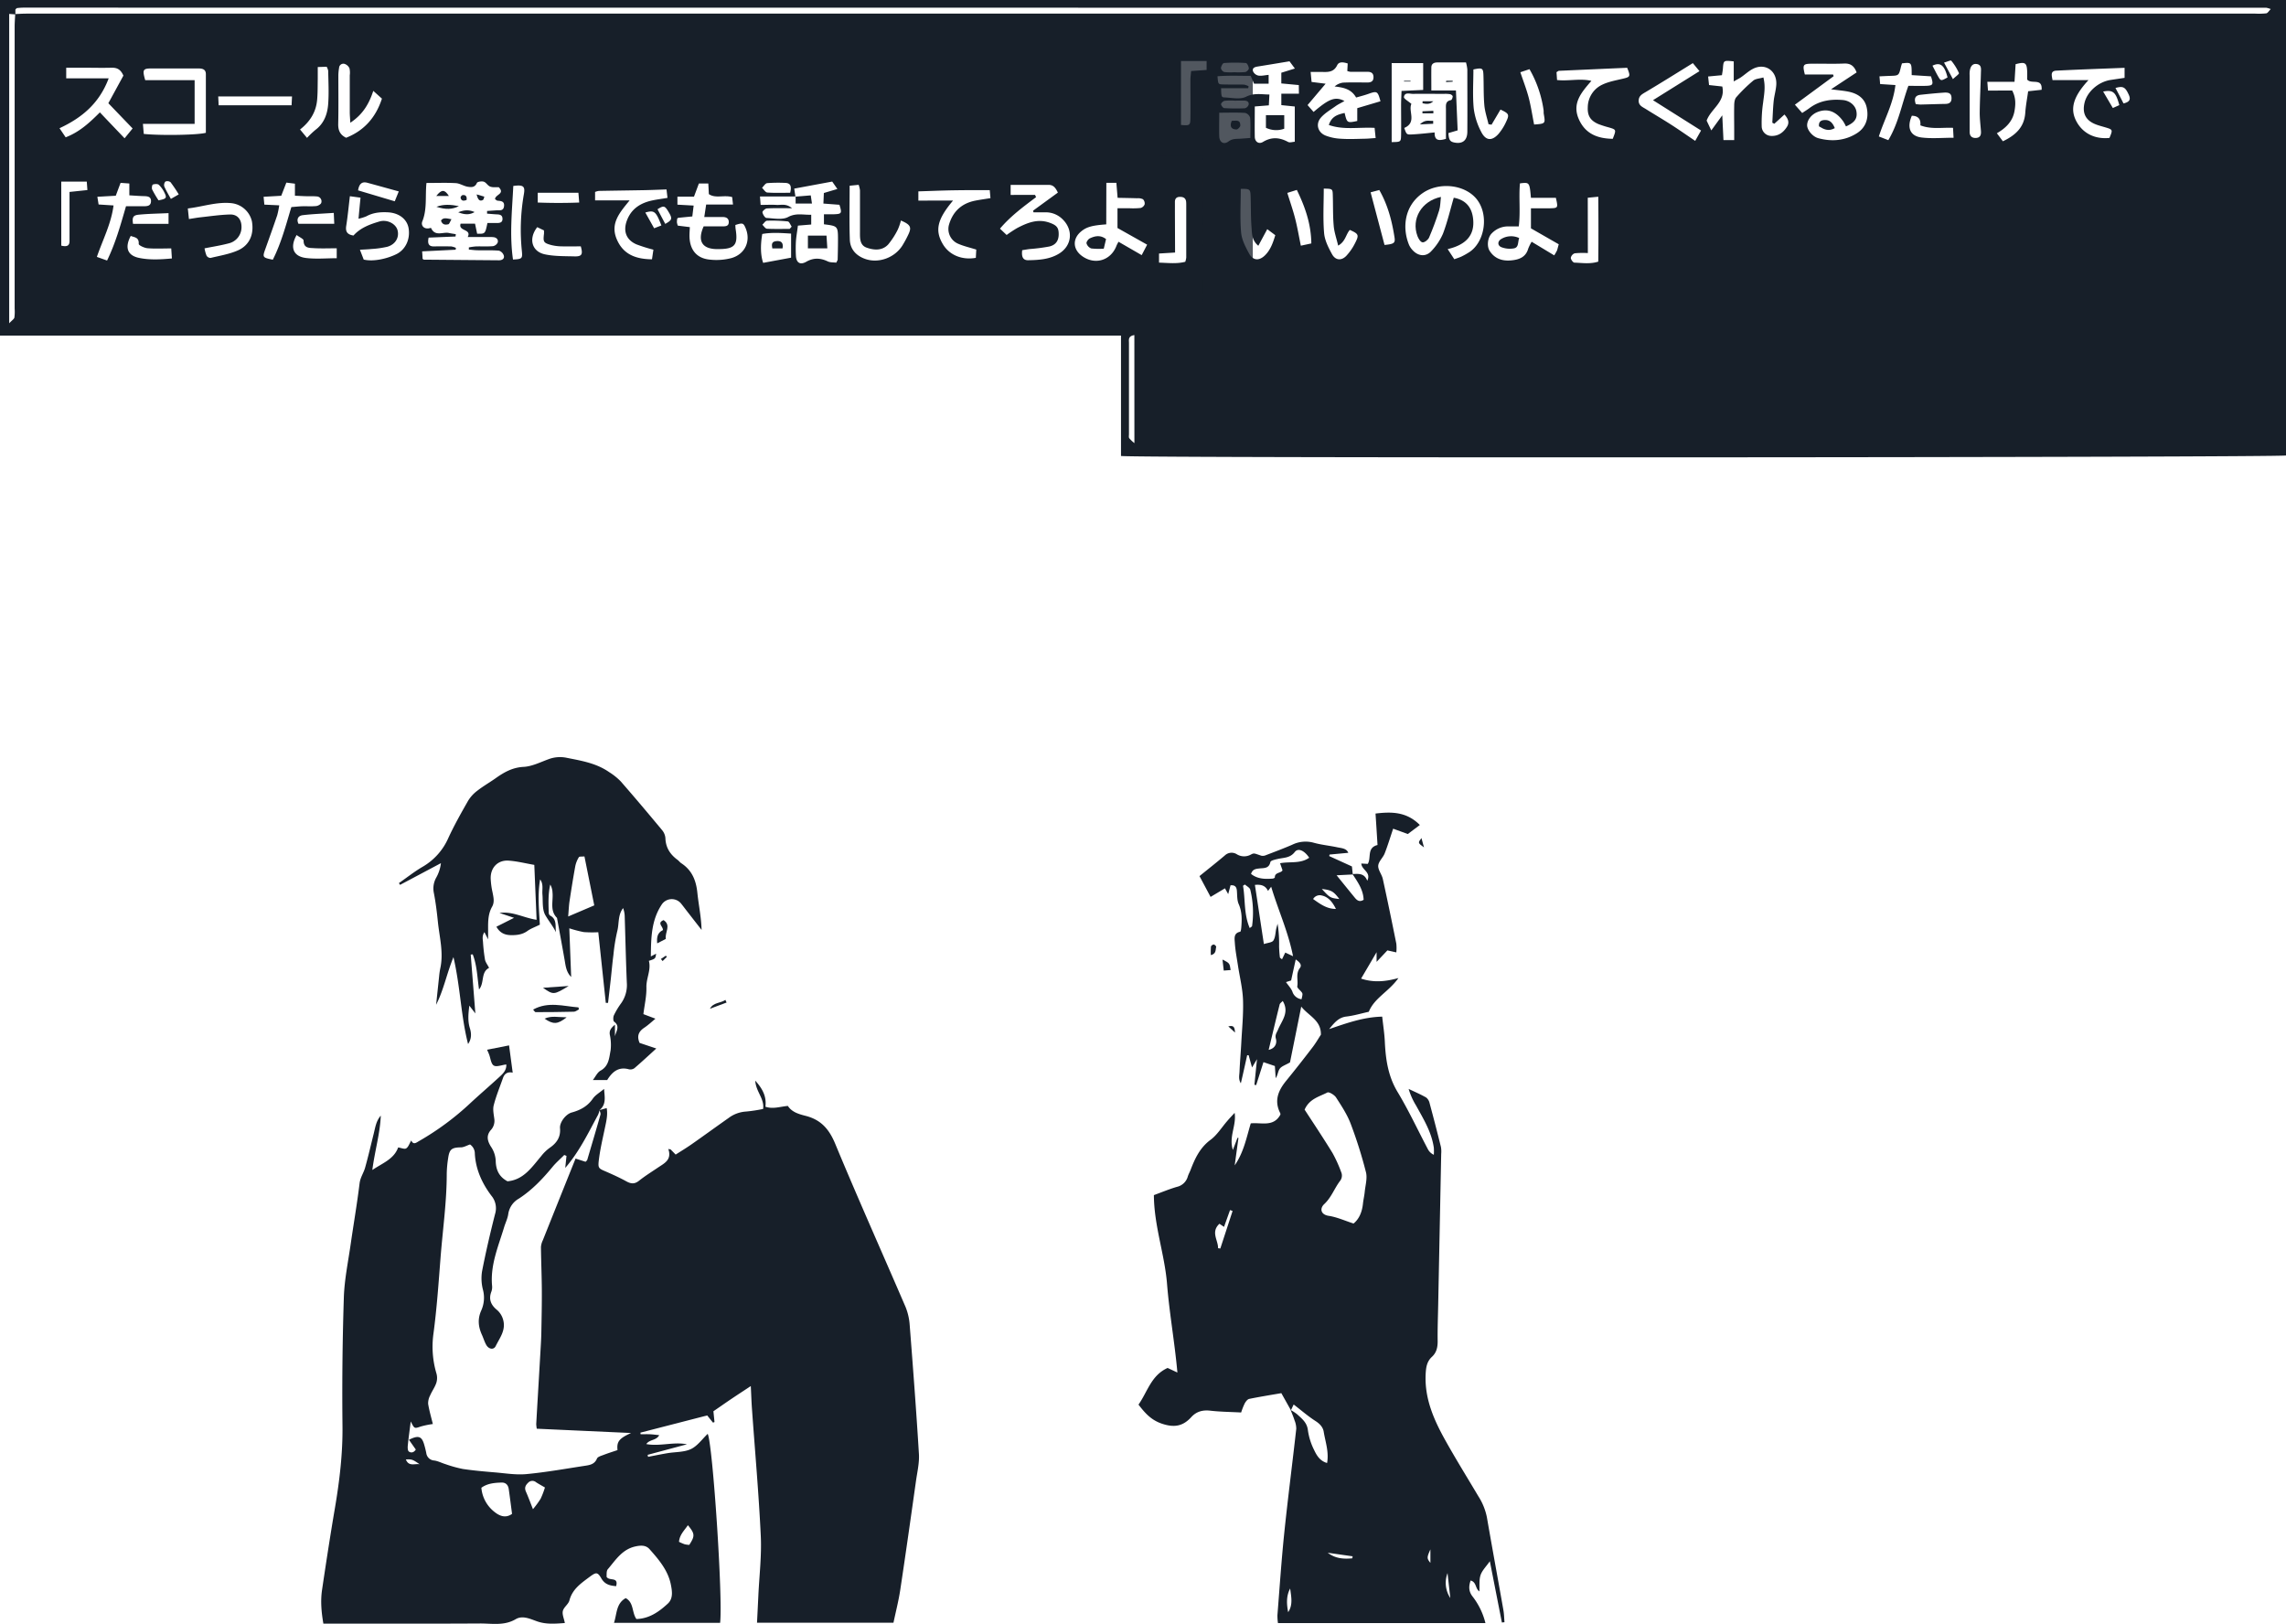 <svg xmlns="http://www.w3.org/2000/svg" viewBox="0 0 1139.31 809.27">
  <defs>
    <style>
      #talk2wall_0 {
        fill: #171f29;
        <!--
        fill: #2c3e50;
        -->
      }
      #talk2wall_1 {
        fill: #171f29;
        <!--
        fill: #2c3e50;
        -->
        opacity: 0.75;
      }
      .cls-1 {
        opacity: 0;
      }
    </style>
  </defs>
  <title>talk2wall</title>
  <g id="talk2wall_0">
    <g>
      <path class="cls-1" d="M643.39,702.84l-.15-.16c.65,1.7,1.39,3.38,1.93,5.11a11.25,11.25,0,0,1,.88,4.3c-1.95,17.36-4.21,34.69-6,52.07-1.41,13.57-2.31,27.19-3.39,40.8a26.19,26.19,0,0,0,.27,3.94H740.36a35.32,35.32,0,0,0-6.52-13.39c-1.81-2.47-1.87-5-.86-7.83,3,.81,2.27,4.1,4.36,5.43.16-2.9-.22-5.71.59-8.13s2.8-4.28,4.63-6.91l6,30.54,1.29-.15c-.17-2-.19-4.06-.54-6.05-2.71-15.39-5.55-30.77-8.21-46.17a30.31,30.31,0,0,0-4.27-10.55c-5.58-9.28-11.26-18.5-16.53-28-5.61-10.07-10.23-20.48-9.75-32.51.14-3.53.5-6.55,3.17-9,2.24-2.06,2.87-4.63,2.83-7.66-.09-6,.14-12,.26-18q.75-37.74,1.5-75.47a13,13,0,0,0-.14-3.48q-2.71-10.9-5.63-21.75a4.92,4.92,0,0,0-1.74-2.87c-2.8-1.6-5.8-2.87-8.72-4.27a34.69,34.69,0,0,0,3.73,8.32c3.67,6.7,7.73,13.25,8.83,21a25.68,25.68,0,0,1,0,3.51,6.25,6.25,0,0,1-2.89-2.65c-5-9.56-9.6-19.4-15.16-28.63-4.76-7.88-6-16.26-6.37-25.08-.19-4.07-.84-8.13-1.31-12.49-9.16.25-17.26,3.07-26.44,6.21,2.86-3.52,4.89-5.82,8.61-6.26s7.45-1.56,11.15-2.37c2.8-6.91,9.95-10,14.77-16.81-6.76,1.87-12.54,2.24-18.61.28,2.27-3.86,4.7-8,7.72-13.17v4.82l5.39-5.72,4.45,1a22.37,22.37,0,0,0,0-4.34c-2.17-10.77-4.38-21.52-6.73-32.25-.5-2.28-2.43-4.48-2.29-6.62s2.36-4,3.21-6.11c1.56-4,2.79-8.08,4.23-12.33l7.31,2.62c1.9-1.41,3.92-2.92,6-4.5-6.53-6.57-13.94-6.74-22.09-5.7.33,5.3.65,10.51,1,15.67-5.49,1.36-3,6.52-4.88,9.41l-3.19-.18c.14,3.3,5,4.2,2.95,8.59-1.45-3.91-4.46-3.46-7.35-3.34l.12.12c-.15-1.39-.29-2.78-.42-4l-11.32-5.16.17-.76L672,425c-.88-2.29-3.45-2.3-5.65-2.78-3.9-.83-7.91-1.2-11.73-2.28A15.14,15.14,0,0,0,644,421c-4.26,1.84-8.6,3.47-12.94,5.13a3.86,3.86,0,0,1-2.35.33c-3.58-1.2-3.64-1.42-5.16-.64a6.94,6.94,0,0,1-7.08-.08,4.87,4.87,0,0,0-6,.58c-4,3.42-8.2,6.7-12.63,10.29L603.34,447l7.14-4.27c.62,1.1,1,1.89,1.61,2.89.45-1.68.81-3.05,1.17-4.4,2.24-.18,3,.84,3.15,2.6.22,2.26,0,4.74.91,6.74,1.69,3.83,1.63,7.68,1.3,11.64-.06.76-.24,2.11-.57,2.18-3.37.66-2.77,3.43-2.65,5.45.23,3.79,1,7.55,1.55,11.32.87,5.73,2.32,11.44,2.53,17.19.25,7.12-.49,14.27-.86,21.4-.25,4.81-.69,9.61-.89,14.42-.08,1.8-.61,3.77.67,5.74,1.1-4.92,2.13-9.47,3.15-14h.73c.51,1.84,1,3.68,1.7,6.11l2.5-4.1c-.47,4.69-.88,8.72-1.29,12.75l.87.18c1.22-3.82,2.44-7.65,3.64-11.45l5.69,1.93c.14,2.12.28,4.09.41,6.06,1-1.51,1.09-3.48,2.06-4.76s2.81-1.78,5.07-3.1c1.71-8.5,3.59-17.84,5.6-27.81,3.78,4.73,10,6.8,9.8,14-1.22,1.86-2.54,4.18-4.15,6.27q-6.51,8.5-13.25,16.82c-3.95,4.85-6,9.92-2.87,16a1.72,1.72,0,0,1,.09.72c-3.43,6.37-9.57,3.82-14.78,4.38-2.16,7.19-3.49,14.41-8,20.93.66-4.86,1.27-9.27,1.87-13.68l-.47-.07-2.32,6.08c-2.14-6.74,1.89-12.12.88-18.5-1.57,1.73-2.66,2.9-3.71,4.1-2.73,3.14-5,6.9-8.26,9.32-5.29,3.92-7.76,9.3-10,15.05-.42,1.09-1,2.12-1.36,3.22a7.28,7.28,0,0,1-5.46,5.2c-3.77,1.09-7.42,2.64-11.45,4.11.08,15.3,5.39,29.44,6.55,44.19s3.81,29.11,5.17,44.23L582,681.75c-8.23,3.71-10,11.94-14.51,18.27,3.3,4.29,6.34,7.74,11.81,9.55,6.13,2,10.4,1.17,14.5-3.32,2.52-2.77,5.63-3.64,9.42-3.21,5.08.58,10.22.62,15.43.9a34.4,34.4,0,0,1,1.78-4.52c.51-.91,1.37-2.07,2.25-2.25,5.33-1.1,10.72-1.95,16-2.86ZM298.78,553.25h0c3.5-2.87,2.51-6.54,2.26-10.54-2.2,1.86-4.35,3-5.6,4.86-2.63,3.8-6.18,5.7-10.48,6.89-3,.84-6.12,5-5.88,7.81.4,4.56-1.72,7.5-5.29,9.92a21.11,21.11,0,0,0-4.12,4.06c-4.64,5.56-8.76,11.8-16.76,12.51-4.19-2.27-5.78-5.65-5.87-10.22a13.54,13.54,0,0,0-2.23-6.82c-1.93-3-2.56-5.63-.33-8.36a6.78,6.78,0,0,0,1.9-5.37c-.27-2.36-.9-4.89-.34-7.09,1.18-4.64,3-9.11,4.63-13.65.77-2.2,2.37-3.17,4.83-2.63L253.71,521l-10.89,2.08c.48,1.12.77,1.72,1,2.34.73,1.92.93,4.69,2.31,5.53s3.92-.24,6.26-.52c.13,3.08-1.93,4.84-3.82,6.57-4.64,4.27-9.45,8.38-14.08,12.68a137.11,137.11,0,0,1-25.57,18.92c-1.4.79-2.8,2.08-3.9-.28-.92,1.53-1.41,3.24-2.52,3.92-.86.52-2.51-.24-4-.46-2.1,5.79-7.51,7.65-12.88,11.24,1.3-9.83,3.87-18.29,4.22-27.09-2.34,2.64-2.76,5.93-3.55,9.09-1.4,5.63-2.71,11.3-4.28,16.89-.75,2.64-2.39,4.87-2.75,7.82-1.23,10.07-3,20.08-4.41,30.13-1.27,8.89-3.14,17.78-3.43,26.72q-1,31.71-.68,63.47c.16,14.08-1.45,27.88-3.8,41.69-2.29,13.45-4.32,27-6.36,40.44-.84,5.58-.33,11.13.64,16.92h6c24,0,48,.08,72-.07,6,0,12.09,1.26,17.85-2.14,3.41-2,7.19-.15,10.59,1.05,4.56,1.62,9.11,1.22,13.91.86-.42-2.15-1.43-4.21-1-6,.45-1.9,2.77-3.35,3.27-5.25,1.43-5.45,5.43-8.28,9.59-11.39,3.52-2.64,4.28-3.16,6.33.4,1.76,3,4.28,3.61,7.37,3.87,1.32-5-3.49-2.32-4.78-4.71.13-.93-.17-2.78.62-3.72,3.91-4.63,7.19-10,13.95-11.41,2.76-.57,5.1-.57,6.88,1.42,4.66,5.2,9.23,10.6,10.62,17.7.62,3.17,1.22,6.89-1.55,9.43-4.38,4-9.21,7.49-15.64,7.66-2.37-3.26-1.19-8.18-5.33-10.41-4.86,2.68-4.33,7.82-5.84,12.32h52.89c1.44-12.32-3.67-88.95-6.18-94.19-2.73,2.59-5.09,6-8.35,7.58-3.45,1.63-7.76,1.39-11.68,2.05-3.24.54-6.46,1.21-9.69,1.83l-.23-1,19.61-5.25c-6.75-1.36-13.37,1.14-20.27-.11,1.71-2.46,5-1.67,6.44-4.46-1.83-.17-3.28-.37-4.73-.44s-3,0-4.55,0l-.09-.8,33.25-8.56c1.21,1.49,2.06,2.54,2.9,3.59l.74-.3c-.17-1.7-.34-3.4-.54-5.37,3-2,6-4.14,9-6.19s6-3.94,9.63-6.37c.22,4.46.33,7.92.58,11.36,1.5,21.09,3.39,42.16,4.39,63.28.48,9.93-.75,19.94-1.21,29.91-.21,4.43-.43,8.85-.66,13.41h68c1.19-5.66,2.58-11,3.39-16.4,2.74-18.1,5.29-36.23,7.85-54.35.63-4.43,1.71-8.93,1.45-13.33-1.3-21.44-2.93-42.86-4.6-64.27a29.34,29.34,0,0,0-2.1-9.12c-11.63-27.08-23.68-54-35-81.19-3-7.24-7-11.93-14.55-13.91-3.41-.89-7.06-1.87-9.06-5-3.86.32-7.36,1.69-11.2.4.63-5-1.32-8.83-5.06-13,.29,5.51,4.67,9,3.91,14.11a76.21,76.21,0,0,1-8.48,1.29,16.07,16.07,0,0,0-8.73,3.22c-6.11,4.31-12.16,8.72-18.29,13-2.67,1.87-5.48,3.56-8.08,5.23l-2.5-2.56-1.17-.24c1.81,5.25-1.72,6.93-4.74,9-3.3,2.24-6.71,4.34-9.83,6.82-2.21,1.76-4,1.6-6.33.32-3.19-1.78-6.54-3.29-9.89-4.75-3.89-1.7-4.32-1.67-3.85-5.67.61-5.25,1.84-10.44,2.93-15.63.74-3.51,1.69-7,1-10.46ZM0,0V167.2H558.69v60c7.35,1.13,577.26.78,580.62-.25V0ZM243.75,482.37c-.77-1.52-1.78-2.75-2-4.12a86.37,86.37,0,0,1-1-8.8c-.11-1.47-.55-3.06.71-4.93l1.83,3.58v-2.67c0-4.62-.49-9.3,2-13.6,1.31-2.32.67-4.78.2-7.23a38.5,38.5,0,0,1-.91-6.89c0-5.42,3.59-9.19,8.91-8.84,4.22.28,8.39,1.36,12.83,2.12.39,9.29.76,18.2,1.14,27.37-6.47-1-12-4.36-18.49-3.41l7.15,2.54-8.79,4.43c1.87,3.4,4.44,4.19,7.46,4.2s5.55-.31,8-2.09c1.65-1.19,3.65-1.88,6.18-3.13-.38-7.2-1.2-14.9.14-22.57,1.76,2.35.94,5,1.15,7.47.3,3.5-.17,7.5,1.42,10.31s3.84,5.49,5.32,8.58c-.38-3.06.66-6.56-3-8.38a1.77,1.77,0,0,1-.59-1.32c-.16-4.69-.34-9.39.75-14.1a8.52,8.52,0,0,1,1.12,4c.44,4.26-1.46,8.95,2.24,12.63,1.27,6.95,2.56,13.89,3.78,20.85.53,3,.77,6.07,3.28,8.6-.3-7.83-.6-15.65-.92-24.26a60.47,60.47,0,0,0,7.19,1.88,57.34,57.34,0,0,0,7.25.07q1.88,17.69,3.74,35.22H303c.44-3.84.9-7.68,1.33-11.52.46-4.13.81-8.27,1.35-12.38a89.11,89.11,0,0,1,1.9-11.79c1-3.81.22-8.08,2.93-11.55a12.62,12.62,0,0,1,.8,4.25c.35,11,.58,21.93,1.05,32.9a15.66,15.66,0,0,1-2.85,10.29,37.87,37.87,0,0,0-3.6,6c-.41.89-.42,2.75.13,3.16,3.09,2.26,1,4.82.4,7.29v-5.81c-1.91,1.66-2.89,2.83-2.56,5a23.7,23.7,0,0,1,.39,7.85c-.69,3.69-.8,7.79-5,10.07-1.59.86-2.5,3-3.83,4.68h7.14c2.37-3.81,5.41-6.82,10.81-5.35a3.46,3.46,0,0,0,2.77-.56c3.67-3.15,7.21-6.45,10.89-9.8l-8.32-2.79c-1.55-3.64-.32-5.81,2.38-7.6,1.84-1.23,3.46-2.78,5.51-4.47l-6-2.27c.56-4.6,1.61-9,1.5-13.41s2.44-8.63,1.23-13.15c3.26-1.06,3.26-1.06,3.61-3.56l-2.67,1.28c.09-9.27.25-18,5.33-25.72a6,6,0,0,1,9.65-.75c.95,1.16,1.84,2.37,2.76,3.55q3.76,4.86,7.55,9.7c-.18-6.49-1.5-12.5-2.11-18.57s-2.69-11.19-8-14.66c-.69-.45-1.19-1.18-1.85-1.67-3.68-2.69-5.92-6.1-6.07-10.83a7.15,7.15,0,0,0-1.65-4c-6.8-8.18-13.65-16.32-20.65-24.33a30.68,30.68,0,0,0-5.75-4.59c-6.32-4.42-13.7-5.65-21.06-7.11a16.24,16.24,0,0,0-9.22.71c-4.05,1.48-8.16,3.57-12.34,3.79-5.57.29-9.77,2.72-14,5.7-3,2.11-6.2,3.94-9.08,6.19a18,18,0,0,0-4.58,5c-3.46,6.07-6.91,12.18-9.84,18.52a30.87,30.87,0,0,1-12.64,14.27c-4.16,2.44-8,5.47-12,8.24l.56.89,20.36-10.84a19.26,19.26,0,0,1-2.34,7.21,11,11,0,0,0-1.18,7.65c.89,4.73,1.48,9.54,2,14.34.79,7.73,2.93,15.41,1.19,23.28a37.19,37.19,0,0,0-.57,3.95c-.51,4.71-1,9.43-1.5,14.14,3.77-7.35,5.25-15.41,8.65-23.75,3.5,15,3.75,29.45,7.32,43.36,1.8-2.59,1.7-5.3.89-7.93-1.09-3.53-.8-7-.26-11.21l3,3.88c-.81-10.3-1.56-19.81-2.31-29.32l1-.12c2.17,5.49,2.26,11.44,3.15,17.5C241.57,489.77,239.5,484.54,243.75,482.37Zm44.78,20.68-.23-1c-7.49-.58-15.08-3.08-22.6,1.09.55.6.88,1.28,1.21,1.28,6.37,0,12.75-.05,19.12-.22C286.88,504.19,287.7,503.45,288.53,503.05Zm43.31-35.12c-.6-3.2,2.84-6.78-1.12-9.36-3.58,1.49-.06,3.23-.35,5-2.74,1.26-3.11,3.62-2.84,6.59Zm-61.22,24.36c5.2,3.61,5.36,3.61,12.8-.9ZM282.4,507c-4.22,0-7.52-.89-11,.67C275.75,510.62,277.91,510.56,282.4,507Zm326.87-28.76c.24,2.11.42,3.66.63,5.49l3.43-.26C612.83,480,612.83,480,609.27,478.22ZM362.12,499.64l-.6-1.32c-2.44,1.75-6,1.14-7.71,4.42ZM603.47,476c2.76-.67,2.28-2.66,2.66-4.09.08-.28-.74-1.12-1.2-1.17a1.7,1.7,0,0,0-1.39.94A33.82,33.82,0,0,0,603.47,476Zm105-58.33c-1.82,2.41-1.82,2.41,1.26,4.66ZM615.52,514.6c-.2-2.75-.62-3.71-3.35-3.07ZM329.37,477.94l.87,1,2.12-2.1-.52-.58Z"/>
      <path d="M0,0H1139.31V227c-3.36,1-573.27,1.38-580.62.25v-60H0ZM396.53,97.91H378.76c.13,1.62.22,2.79.33,4.21,2.89,0,5.39-.15,7.87,0,2.25.17,4.77-.88,7.77,1.66-4.89,0-8.7-.12-12.49.1-.83,0-2.34,1.41-2.25,1.93.2,1.07,1.23,2.77,2,2.81,3.63.2,7.9,1.09,10.78-.45,4-2.15,7.54-1,11.53-1.15v4.88l-6.63.55c-.38,3-.82,5.41-1,7.87a65.37,65.37,0,0,0,0,7c.14,3.61,2.07,4.89,5.15,3.14,3.64-2.08,7-1.95,10.71-.19,1.3.62,3,.46,4.26.63.43-.93.68-1.22.69-1.52.08-3.16.16-6.33.16-9.49,0-7.22,0-7.22-7-8.11v-5c1.86,0,3.49.06,5.13,0,3.74-.16,3.91-.48,2.6-4.72l-8-.61c.09-2,.16-3.57.23-5.26,2.34-.7,4.35-1.3,6.74-2l-2.58-3.7L395.83,94l.6,4ZM7.58,7c1.82-.07,3.65-.21,5.47-.21H1124a37,37,0,0,0,5.48-.14c.71-.11,1.27-1.17,2.23-2.12a11.71,11.71,0,0,0-2.24-.67q-559,0-1118-.05a29.69,29.69,0,0,0-3,.23c-.14,0-.28.18-.4.29s-.21.24-.4.45c0,.73,0,1.56,0,2.39L4.58,6.94V161.12C6,159.61,7,159,7.17,158.27a22.25,22.25,0,0,0,.13-4.48q0-70.41,0-140.83C7.32,11,7.49,9,7.58,7Zm203,122c.4.25.55.41.69.41l37.42.31c1.6,0,2.81-.79,2.41-2.34a3.75,3.75,0,0,0-2.42-2.45c-3.47-.31-7-.13-10.48-.2-1.51,0-3-.23-4.53-.35V123.3a30.59,30.59,0,0,1,3.55-.49c2.83-.08,5.68.11,8.49-.13a3.27,3.27,0,0,0,2.35-1.84c.39-1.46-.62-2.5-2.2-2.65-1-.09-2-.07-3-.07-3,0-6,0-9.76,0,2.15-4.11-4.9-2.8-3.53-6.65h7.18c.4,1.9.73,3.46,1.05,5,4,.11,4,.11,5.13-5.32,1.5,0,3.13,0,4.75,0,1.42,0,2.78-.25,2.76-2.08s-1.19-2.17-2.69-2.23c-1.69-.07-3.36-.24-5-.37,0-.44,0-.88,0-1.33l4.56-.31c1.58-.11,3.57.48,3.89-2s-1.34-2.65-3.14-2.81c-.51,0-1-.57-1.35-.81.22-2.35,5.09-2.57,1.87-5.91-1.3-.06-2.9.2-4.23-.29s-2-2.06-3.25-2.46c-1-.34-3.16,0-3.42.62-1,2.38-2.9,2.17-4.6,1.89-2-.33-3.9-1.67-5.89-1.79-4.76-.27-9.55-.08-14.65-.08-.66,6.75.39,13.12-2.07,19.17-.74,1.83.61,3.92,3.41,3.42a5.41,5.41,0,0,1,.93-.2c2,4.54,6,1.85,9,2.55,1.1.25,2.23.39,3.36.58l-.13,1.16-13.42.55c-.64,3,0,4.46,2.77,4.39s5.66-.05,8.49,0a9.21,9.21,0,0,1,2.33.72l-.11.92-16.71.83C210.52,127,210.58,128.12,210.62,129Zm436.73-86.6-8.72-.82V36.25l6.76-2.1-2.68-3.6c-5.6.93-10.65,1.78-15.71,2.58-1.43.22-2.94.65-2.53,2.29a3.9,3.9,0,0,0,2.66,2.24c1.56.28,3.25-.18,5.18-.35v4.41h-7.26c-.67-1.54-1.16-2.68-1.69-3.91-5.68,0-11.12-.25-16.55.2.33,3.88.32,4,2.67,4.07,3.5.11,7,0,10.5.09a8.27,8.27,0,0,1,2.33.8l-.15,1H608.57c.12,4.11.13,4.51,1.65,4.58,3.64.16,7.87,1.13,10.81-.34,4-2,7.54-1.14,11.63-1.1-.11,2-.19,3.56-.29,5.39l-7,.56c0,5.23-.09,10.19,0,15.15.07,2.47,2,3.78,4.07,2.53,4.3-2.61,8.3-2.29,12.52,0,.81.45,2.13,0,3.34-.1V53.08l-6.7-.69V46.71h8.76Zm37.74,21.32c-8.18-.39-15.45,1.14-22.77-1.43,1.37-4.37,4.48-5.23,7.86-6,1.2,5,1.24,5.07,6.3,4V53.9l11.57-3.43c-1.36-5.06-1.69-5.22-6-3.69-2,.71-4,1.21-6.14,1.82-2.48-4.34-6.44-5-10.72-5.51a8,8,0,0,1,4.2-1.91c4-.19,8-.09,12-.06,2,0,3.26-.61,3.18-2.83-.08-1.94-1.28-2.51-3-2.5q-4.24,0-8.48,0a8.07,8.07,0,0,1-1.57-.39c.07-1.3.13-2.53.19-3.77-2.14-.68-4.33-1-5.22.83-1.77,3.72-4.81,3.46-8,3.38-1.61,0-3.22,0-5.25,0,.2,2.11.33,3.52.47,5l7,.88-9,10.65,3,3.42c7.83-6.67,10.81-7.79,15.39-5.46-1.67,1-3.12,1.64-4.4,2.56-2.52,1.81-5.31,3.42-7.32,5.7-2.73,3.12-1.65,7.3,2.19,8.93a24.23,24.23,0,0,0,7.71,1.62c3.81.26,7.65.1,11.48,0,1.78,0,3.55-.2,5.88-.34C685.39,66.73,685.23,65.21,685.09,63.76ZM920,63a23.12,23.12,0,0,0-1.35-2.49c-3.54-5-7.84-6.64-12.8-4.69-3.06,1.19-5.22,4-5.2,6.63,0,2.31,2.67,5.63,5.56,6.42,6.69,1.82,13.29,1.27,19.17-2.43,4.5-2.82,6.07-7.44,5-12.64-.9-4.62-4.27-7-8.6-8-2.66-.6-5.42-.78-9.22-1.3l12.75-8.4c-1.28-3.42-3.18-4.57-6.32-4.43-5.49.24-11,0-16.48.09-3.9.07-4.19.62-3,5.38h14.07c.09.28.18.56.28.84l-19.31,14.2,3.64,4.13c1.48-1,2.61-1.67,3.65-2.46,5-3.73,10.64-4.5,16.55-4,3.6.3,6.35,2.8,6.81,5.64C925.81,59,924.41,61.09,920,63Zm-55.7,6.81V64.69c0-4-.09-8,0-12,0-1.43.19-3.22,1-4.19a75.81,75.81,0,0,1,8.49-8.32c1.19-1,3.16-1,5.06-1.59,1.18,4.69.33,8.58-.13,12.5A69,69,0,0,0,878,62.91a4.85,4.85,0,0,0,4.85,4.83c3.51.12,6-1.76,7.77-4.59,1.45-2.35.3-4.28-1.27-6.08l-5.06,4.61-1-.53c.22-3.58.32-7.17.68-10.74.29-2.78,1.16-5.52,1.31-8.3.36-6.9-5.62-10.91-11.64-7.8-2.19,1.12-4,2.87-6.08,4.28-.86.59-1.8,1-3.49,2v-10c-5.11-.55-5.09-.54-5.41,3.64-.09,1.09-.31,2.17-.47,3.24l-6.89.65c.18,1.66.31,2.9.46,4.26l6.6.73c1.72,7.77-5.62,11-7.8,17L852.89,65c1.9-2.62,3.37-4.65,5.47-7.53.23,4.77.4,8.46.59,12.35ZM724.81,129.2c1.5-.56,2.61-.88,3.64-1.38a37.09,37.09,0,0,0,3.48-1.94C740,121,742.37,106.94,735.75,99c-6-7.13-18.7-8.44-26.87-2.66-9.26,6.55-10,17.6-6.61,25.76a9.53,9.53,0,0,0,2,2.83c2.78,2.85,6.54,3.1,9.16.13a29.27,29.27,0,0,0,5.72-8.58c2.21-5.81,3.63-11.93,5.38-17.94,5.46,1,8.84,4.21,9.6,10.12,1.15,8.92-4,13.47-12.63,15.49Zm-387-16.75,6,.74c-.07,1.55-.16,2.71-.18,3.88-.1,7,3.23,11.68,10.17,12.32a29.72,29.72,0,0,0,10.77-.78c6.89-2,9.73-8.63,7-15-1.07-2.51-1.47-2.63-5.07-1.48a18.13,18.13,0,0,0,.11,1.93c1.32,8.1-.41,10.11-8.72,10.08-.33,0-.67,0-1,0-7.07-.21-9.39-4.23-6.19-11.33H360c1.55,0,3.21,0,3.21-2.14,0-1.88-1.31-2.51-3-2.51H351c.35-2.3.61-4,.94-6.22h13.38c-.19-1.66-.31-2.73-.42-3.72-4.09-1.18-8.32.83-11.62-1.49-.09-1.9-.17-3.48-.27-5.29h-4.69c-.82,2.2-1.55,4.18-2.44,6.56h-8.26v4l8.09.45c-.27,2.13-.47,3.81-.67,5.42-2.73.26-4.86.47-7,.69-.14,0-.26.18-.52.38a14.33,14.33,0,0,0-.16,1.84A10,10,0,0,0,337.8,112.45Zm213.53-.63c-7.12.51-9.87,1.32-12.52,3.53-4.32,3.57-4.2,8.77.29,12.13,6.4,4.79,14.48,2.47,17.33-5,.22-.58.55-1.11,1-2L569,127.15c.95-1.81,1.74-3.32,2.72-5.21l-14.78-8.31v-9.84H563a36.89,36.89,0,0,0,5.47-.14,3,3,0,0,0,2-1.8,2.92,2.92,0,0,0-.82-2.54,5.4,5.4,0,0,0-2.85-.5c-3.25-.11-6.51-.15-9.8-.22-.23-2.83-.42-5.09-.61-7.48h-5Zm-35.49-14.7c.17.38.34.76.52,1.14-6.3,4.74-12.67,9.41-18,15.7l3.32,3.15a60.29,60.29,0,0,1,5.29-3.48c5.06-2.63,10.25-4.74,16.12-2.64,3.54,1.27,4.52,2.45,4.54,5.64s-1.34,5.43-4.67,6.22a89.59,89.59,0,0,1-9.85,1.27c-1.25.16-2.49.38-3.67.57-.36,2.88.12,5.06,3,5,5.3-.1,10.66-.4,15.38-3.3,6.4-3.93,7.19-11.62,1.92-16.94a11.86,11.86,0,0,0-8.47-3.64c-2.06,0-4.13,0-6.2,0l-.21-.82,12.36-9c-1.06-2.23-2.14-3.82-4.48-3.84-6.3,0-12.59,0-19.06,0v5Zm261,24.62L763,113.8v-10c3.43,0,6.56.07,9.69,0,3.82-.11,3.87-.24,2.74-5.21H763c-.7-7.79-.7-7.79-5.48-7.2-.64,7,.32,14.08-.59,21.44-2.19,0-3.84,0-5.49,0a11.28,11.28,0,0,0-8,3.5c-2,2-2.55,6.34-1,8.73,2.54,3.95,6.42,5.14,10.82,4.7,3.78-.37,7.17-1.54,8.38-5.83a22.62,22.62,0,0,1,1.71-3.45l11.25,6.79a28.17,28.17,0,0,0,1.42-2.49C776.27,124,776.43,123.21,776.86,121.74ZM62.09,68.92l4-4.9L54,51.44l7.5-13.75c-1.39-3.22-3.29-4-5.91-3.94-4.66.13-9.33,0-14,0H33v5.28H54.17C49.59,51.29,41.05,58.62,29.66,63.9l3.07,4.54C39.8,65.7,44.77,61,49.78,56,53.87,60.33,57.74,64.37,62.09,68.92Zm9.14-7.18c.19,2.26.31,3.66.42,5,8.2.87,27,.58,30.95-.56,0-9.65,0-19.43,0-29.21,0-2.46-1.73-2.86-3.78-2.85-7.82,0-15.64,0-23.45,0-4.15,0-4.48.71-3,5.82H97V61.74Zm732.54,7.44c1.8-4.56,1.8-4.56-1.85-5.65a51.74,51.74,0,0,1-5.21-1.66c-4.05-1.71-5.63-4.21-5.38-8.55a12.54,12.54,0,0,1,7.24-11.13c3.21-1.54,6.88-2.15,10.39-3s3.76-1.09,2-5.41c-11.24.49-22.64,1-34,1.51-.29,0-.56.3-1.22.67.08,1.19.18,2.55.27,3.93,5.94.62,11.51-.93,17.11.41-5,5.8-9.86,11.26-6.16,19.32C790.19,66.7,796.19,69.07,803.77,69.18Zm237.1-29.25c-8.28,8.88-9,14.88-6.06,20.48,3.16,6,9.2,9.08,16.52,8.33,1.7-4.1,1.68-4.14-2-5.25-1.59-.48-3.21-.88-4.76-1.48-5-1.91-6.85-5.44-5.71-10.6,1.25-5.62,6.85-10.6,13-11.56,2.27-.35,4.54-.68,7-1.05v-5c-11.55.46-22.78.83-34,1.41-3.11.16-2.3,2.44-1.91,4.72Zm-319,26.39c.2,3.42.8,4.32,3.1,4.74,4,.75,6.3-1.13,6.33-5.41.07-10.33,0-20.66,0-31a20,20,0,0,0-.67-3.53H716.36c-1.7,0-3,.63-3,2.55-.05,3.61,0,7.23,0,11.43h12.26c.3,7,.57,13.35.85,19.87ZM313.79,99.87c-4.74,5.87-9.75,11.28-6.48,19.19,3.17,7.67,9.43,10.09,17.63,10.17.24-1.61.46-3.12.71-4.79a79.78,79.78,0,0,1-8.47-2.66c-5.13-2.25-6.71-6.62-4.74-11.88,2.21-5.89,6.79-8.74,12.62-10,2.38-.51,4.8-.81,7.61-1.28l-.49-4.21c-4,.14-7.42.29-10.86.36-7.63.14-15.27.23-22.9.38a8.08,8.08,0,0,0-1.84.52v4.19ZM475,99.94c-7.92,9.38-9.12,14.89-5.15,21.65,3.18,5.44,9.46,8.15,16.49,6.91.07-1.33.15-2.74.22-4.12-3.17-1-6.1-1.65-8.81-2.81a8,8,0,0,1-4.85-9.36c1.86-6.64,6.2-10.79,13-12.18,2.41-.49,4.85-.81,7.73-1.28-.15-1.72-.28-3.2-.35-4-6.47,0-12.26,0-18,.09s-11.58.35-17.58.53v4.61ZM174.38,97.79c-.64,5.32-1.08,10.08-1.83,14.79-.47,3,.66,4.35,3.63,4.8,3.44-3.86,8.13-5.58,12.93-7,3.81-1.12,8.09,1.07,9,4.29,1,3.6-1,7.17-5.1,8.32a48.53,48.53,0,0,1-7.84,1.1c-1.72.19-3.45.23-5.79.38l1.89,4.9c5.24,1.22,12.21-.67,16.33-2.73,4.68-2.34,7-7.69,6-13.12-.87-4.43-4.86-7.45-10.36-7.71-3.69-.18-7.3.13-10.66,2a22,22,0,0,1-3.9,1.2c.35-3.83.64-7,1-10.5ZM720.64,69.2c0-5.07,0-9.88,0-14.68,0-2-.41-4.11,2.49-4.62.42-.07.87-1.23.88-1.89,0-.37-.83-1-1.36-1.08a14.82,14.82,0,0,0-3-.14c-5.15,0-10.3-.09-15.44,0-1.64,0-4.14-1-4.51,1.56-.12.82,2.08,2,3.72,3.42-1.68,3.62,2.86,9.23-3.56,12,1.14,3.23,1.15,3.37,3.84,3.23,3.61-.18,7.2-.6,11.3-1C714.88,70.22,717.17,70.22,720.64,69.2ZM449,109.9a26.44,26.44,0,0,1-1.54,4.5,38.45,38.45,0,0,1-4.81,7.45c-3,3.19-7.05,2.87-10.71,1.58-3.4-1.2-3.36-4.53-3.34-7.62,0-7,0-14,0-21a13.14,13.14,0,0,0-.66-2.7l-4.49.45c0,9.26-.22,18.07.09,26.86.16,4.7,3,7.93,7.53,9.58,6.64,2.42,14.77-.43,18.7-6.69a54.24,54.24,0,0,0,2.85-5.25C454.46,113.26,453.9,112,449,109.9ZM693.59,70.82c4.52-.06,4.62-.06,4.69-3.5.09-5,0-10,0-15,0-2.26.14-4.53.22-7l10.79-.5V31.45H693.59ZM823.83,49.93,847,35.46l-3.31-4c-8.09,5-15.69,9.76-23.4,14.35-1.8,1.07-3.5,1.88-3.6,4.27-.1,2.55,2,3.26,3.61,4.29,4.08,2.56,8.25,5,12.3,7.59s7.91,5.31,12.26,8.25l2.92-5.17ZM174.6,61.17c-.13-2.32-.28-3.75-.28-5.19,0-6.15,0-12.31,0-18.46a9.93,9.93,0,0,0-.14-3.46,4.07,4.07,0,0,0-2.23-2.14A2.13,2.13,0,0,0,169,33.78a23.77,23.77,0,0,0-.37,3.94c0,8,.11,16-.07,24-.07,3.19.88,5.45,3.94,6.94,8.95-3.55,14.76-10.05,17.85-19.5l-4.31-3.87C183.87,51.89,180.78,57.06,174.6,61.17Zm-72.66,62.6a18.57,18.57,0,0,0,1,3.65,2.39,2.39,0,0,0,2,1.13c4.64-1.13,9.47-1.89,13.76-3.82,5.84-2.64,8-8.24,6.82-14.57a11.78,11.78,0,0,0-10.21-8.91c-7.33-.75-14.25,1.76-21.7,2.64.21,2,.36,3.44.55,5.27,2.2-.33,4-.67,5.73-.86,4.92-.53,9.84-1.28,14.77-1.4,3.67-.09,5.68,2.45,5.7,6.1a8.28,8.28,0,0,1-6.54,8.33C110,122.35,106.09,122.93,101.94,123.77Zm900.91-78.65c1.89,3.61,1.72,6.92,1.15,10.22-.89,5.08-4.22,8.44-8.79,11.07l3,4c6.26-3,10.66-6.94,11.16-14.18.24-3.56.93-7.1,1.43-10.75l6.71-.73c.49-6.17-5.14-2.54-7.19-5.12,0-1.09.06-2.58,0-4.07-.2-4.31-1-4.84-5.77-3.57-.16,2.7-.33,5.46-.54,8.77H990.46c.13,1.78.22,2.95.33,4.38ZM139.17,102.33a44.82,44.82,0,0,1-1,4.94c-1.92,5.64-3.93,11.25-5.94,16.86-1.47,4.1-1.39,4.26,3.74,5.3,4.15-8.18,6.5-17.1,9.23-26.22,1.82-.14,3.6-.35,5.4-.41,2.32-.07,4.67.13,7-.11.93-.09,2.35-.9,2.53-1.64a2.44,2.44,0,0,0-2.3-3.15c-1.81-.18-3.65-.07-5.47-.12s-3.49-.16-5.37-.24v-6L142.72,91l-2.55,6.57-8.8.5.38,3.91ZM944.65,42.39c-1.07,9.37-5.54,17.08-8.26,25.62l4.72,1.84c5.09-8.51,6.72-18,10-27.07,3.17,0,6,.08,8.79,0,3.56-.13,3.79-.63,2.47-4.74l-9.62-.61c0-6.4,0-6.4-4.83-5.85-.17.57-.39,1.18-.54,1.82-1,4.21-1.07,4.28-5.15,4.41-1.77.05-3.53.15-5.53.24.14,1.59.23,2.66.33,3.84ZM48.52,98.07l.62,3.84,7.45.48c-1.19,9.16-5.34,17-8.31,25.64l5.08,1.81c4.28-8.81,6.73-17.73,9.44-27.06,3,0,6,0,9,0,1.86,0,3.42-.29,3.46-2.53s-1.66-2.46-3.45-2.5c-2.39-.06-4.78-.25-7.35-.4V91.45l-4.36-.32c-.88,2.34-1.62,4.32-2.4,6.42Zm569.85-3.93c0,7.54-.45,14.7.18,21.76.32,3.61,2.22,7.22,4,10.5,1.9,3.47,4.92,3.66,7.74,1s4.11-6.27,5.29-10.19l-4-3-4.45,8.27c-3.34-2.79-3.14-6.16-3.38-9.12-.43-5.28-.26-10.61-.47-15.91C623.13,94.24,622.76,94.06,618.37,94.14Zm125-32-1.51-.23c-.73-3.17-1.81-6.3-2.09-9.51-.44-5-.26-10-.45-15-.13-3.49-.6-3.72-5-2.79,0,6.42-.45,12.94.16,19.36a34.14,34.14,0,0,0,3.73,11.74c2.24,4.47,5.36,4.7,8.65,1a25.94,25.94,0,0,0,3.9-6.3c1.56-3.34,1.21-3.85-2.94-5.8ZM659.74,94c0,7.66-.44,15,.18,22.22.32,3.63,2.2,7.29,4,10.56,1.7,3,4.64,3.24,7.07.72a27.3,27.3,0,0,0,4.45-6.51c2-3.91,1.63-4.47-2.71-6.4-2,2.21-2.12,5.79-5.81,7.82-.85-3.67-2-6.79-2.23-10-.44-5-.27-10-.44-15C664.17,94.08,664.11,94.08,659.74,94Zm-74.1,31.86-8,.49v4.54c4.57.13,8.8.69,13.08-.42a10.12,10.12,0,0,0,.49-2.1c0-8.82,0-17.63,0-26.44a12.29,12.29,0,0,0-.07-1.49c-.27-1.9-1.58-2.37-3.24-2.32s-2.35,1-2.34,2.57,0,3.33,0,5Zm205.72.27a41.77,41.77,0,0,0-6.56.11,3.08,3.08,0,0,0-1.94,2.27c0,.81,1.11,2.35,1.78,2.38,3.9.12,7.87.81,11.92-.51.12-10.8.1-21.34,0-32.34l-5.24.51Zm-190-91.27V30.42H588.59V62.28c4.36.37,4.64.25,4.69-3.44.09-6.31,0-12.63,0-18.94,0-1.43.22-2.87.36-4.5Zm-443-1.45c0,2.22,0,4.17,0,6.13-.06,3.32,0,6.65-.29,10-.48,6.11-3.42,11-8.53,15l3.47,4.18a48,48,0,0,1,4.21-4c4.38-3.27,6-8,6.35-13,.4-5.46.09-11,0-16.46a6.85,6.85,0,0,0-.77-2ZM607.65,56.17c0,4.51-.11,8.14,0,11.75.12,3,2.23,4.35,4.63,2.57,2-1.5,4-1.23,6-1.37l4.89-.36c0-3.61.18-6.89-.12-10.12a3.55,3.55,0,0,0-2.48-2.36C616.56,56,612.46,56.17,607.65,56.17Zm374-5.35h0q0,7.47,0,14.94c0,2,1.06,3.07,3.1,3,2.21-.11,2.67-1.55,2.53-3.45-.23-3.12-.64-6.25-.61-9.37.08-6.62.43-13.23.6-19.85.05-1.77.41-3.88-2.27-4.2-1.92-.22-3.1,1.22-3.35,4-.07.82,0,1.65,0,2.48Zm-836.1-2.77H108.76c.08,1.64.14,3,.21,4.43h36.35C145.39,51,145.46,49.7,145.54,48.05Zm110.13,81.29c4.62-.21,4.78-.51,4.4-4.38a102.56,102.56,0,0,1,1-28.1c.72-4-.16-4.88-5.26-4.18C255.23,104.85,253.89,117.08,255.67,129.34Zm138.59-.92v-12c-5.09-.32-9.8-.64-14.37.19-1,5.85-.81,10.74.45,14.39Zm-363.73-6c2.71.64,4.17.19,4.11-2.43,0-1.32,0-2.65,0-4V95.66l8.91-.94-.31-4.21H30.53ZM764.58,62.06c5.67-.42,5.66-.42,4.81-5.3-.11-.65,0-1.33-.11-2a57,57,0,0,0-7-20.28L757.72,36c1.52,4.54,3.08,8.52,4.16,12.63C763,52.94,763.65,57.34,764.58,62.06Zm-123,34.08c1.44,4.65,2.87,8.71,3.92,12.85,1.1,4.29,1.83,8.67,2.82,13.46l5.23-1.13c-.13-9.67-3.07-18.12-7.23-26.67Zm41.51-.29c2.41,9.12,4.68,17.68,6.94,26.23,4.63-.46,5.39-.91,5-3.63-1.27-8.19-3.28-16.15-7.61-23.75ZM267.75,113.21c-4.49,5.74-2.74,12.21,3.92,13.57,4.79,1,9.85.86,14.79,1,3.58.06,4.11-1.07,3-5-3.16,0-6.28.08-9.4,0a22.78,22.78,0,0,1-5.35-.66c-3.87-1.08-4.07-1.56-3.6-5.59.05-.47,0-1,0-1.7ZM565.35,167c-3.25.5-2.69,2.46-2.69,3.94,0,15.14,0,30.29,0,45.43,0,.66-.18,1.46.12,2a16.24,16.24,0,0,0,2.59,2.47Zm-417.5-49.9c-3.5,6.18-1.7,10.66,4.56,11.46,5,.63,10.19.13,15.41.13v-4.95c-4.1,0-7.74.16-11.36-.06-2.32-.15-5.15.1-5.16-3.81C151.3,119.06,149.25,118.21,147.85,117.14Zm805-59.45c-2.61,5.86-.94,10.15,4.78,10.87,5.14.64,10.43.13,16,.13-.1-1.85-.19-3.42-.27-4.94-5.63-.23-10.93.84-16.28-1.24C957.34,59.66,956.3,57.76,952.89,57.69ZM65.16,117.58c-3.06,5.74-1.7,9.72,4.1,10.94,5.3,1.11,10.73.81,16.41.29l-.32-5c-4.27,0-8.09.22-11.86-.1-1.57-.13-4.4-1.48-4.35-2.13C69.36,118.22,67,118.32,65.16,117.58ZM268,100.94c7,.26,13.62.27,20.67,0-.17-2.07-.28-3.45-.4-4.88H268Zm-89.53-6.06,18.27,5.44,2-4.92c-5.47-1.51-10.53-2.92-15.61-4.3C180.48,90.37,179,91.51,178.46,94.88ZM84,106.22c-5.37.25-10.12.31-14.82.77-2.91.29-3.36,1.35-2.88,4.58H84Zm82.35-.12c-5.37.37-10.42.54-15.43,1.13-2.33.27-3.26,2-2.17,4.3h17.84C166.5,109.51,166.44,108.1,166.35,106.1ZM954.81,51.9c1,.08,1.81.22,2.62.2,4-.09,8-.24,11.93-.31,1.89,0,3.25-.57,3.25-2.79s-1-3-3.66-2.85c-3.94.27-7.87.66-11.79,1.09C954.6,47.52,953.77,49,954.81,51.9Zm-561,44.17c.83-3.33.15-4.87-2.55-4.92a71.72,71.72,0,0,0-8.92.12c-.93.1-1.71,1.52-2.56,2.33.87.82,1.7,2.29,2.62,2.35C386.12,96.22,389.89,96.07,393.78,96.07ZM615.14,36v0a36.89,36.89,0,0,0,5.47-.09c.72-.11,1.84-1.23,1.8-1.82-.06-1-.88-2.64-1.47-2.68a79.59,79.59,0,0,0-10.92,0c-.6,0-1.46,1.64-1.52,2.56a2.62,2.62,0,0,0,1.68,1.94A28.26,28.26,0,0,0,615.14,36ZM393.56,114.08l1-1.13c-.64-.9-1.19-2.51-1.92-2.59a72,72,0,0,0-10.38-.36c-.79,0-1.55,1.31-2.32,2,.76.69,1.49,1.93,2.29,2C386,114.19,389.78,114.08,393.56,114.08ZM615.28,50.15v0a31,31,0,0,0-4.92.08c-.71.11-1.79,1.09-1.8,1.7s1,1.91,1.56,1.95a96.4,96.4,0,0,0,10.34.08,2.75,2.75,0,0,0,1.84-1.77c.29-1.39-.73-2-2.09-2.06C618.57,50.13,616.92,50.15,615.28,50.15ZM329.62,112.36c-2.74-7.09-3.5-7.71-8-6.45l4.39,7.85Zm718.56-66.74,4.83,8.21,3.23-1.44C1054.49,45.91,1053.14,44.67,1048.18,45.62ZM963.12,32.73c1,1.92,1.79,3.54,2.67,5.1,1.5,2.63,1.52,2.61,4.83.76C969.14,32.58,967.09,30.8,963.12,32.73ZM79,99.84c3.87-.71,4.28-1.19,3-3.73a13.67,13.67,0,0,0-2.82-4c-.59-.53-2.08-.46-3-.13-.39.15-.65,1.78-.34,2.46A56,56,0,0,0,79,99.84Zm975.32-56c1.43,2.71,2.79,5.3,4,7.71,3.42-.78,3.61-2.3,2.53-4.55C1059.16,43.41,1058.13,42.77,1054.32,43.84ZM331.55,111.58c3.59-2,3.68-2.66,1.46-6.29-1.71-2.8-2.29-2.92-5.31-1C328.91,106.61,330.14,108.92,331.55,111.58ZM973.31,39.43c1.31-1.26,3.18-2.56,3-3a26.14,26.14,0,0,0-3.81-6.16c-.3-.36-2.09.51-3.62.93ZM89.08,96.88A70.67,70.67,0,0,0,85,90.81a2.65,2.65,0,0,0-2.56-.33,2.62,2.62,0,0,0-.56,2.44c.87,2,2.07,4,3.29,6.21Z"/>
      <path d="M298.78,553.25l3.58-1c.66,3.48-.29,7-1,10.46-1.09,5.19-2.32,10.38-2.93,15.63-.47,4,0,4,3.85,5.67,3.35,1.46,6.7,3,9.89,4.75,2.32,1.28,4.12,1.44,6.33-.32,3.12-2.48,6.53-4.58,9.83-6.82,3-2,6.55-3.73,4.74-9l1.17.24,2.5,2.56c2.6-1.67,5.41-3.36,8.08-5.23,6.13-4.3,12.18-8.71,18.29-13a16.07,16.07,0,0,1,8.73-3.22,76.21,76.21,0,0,0,8.48-1.29c.76-5.14-3.62-8.6-3.91-14.11,3.74,4.14,5.69,8,5.06,13,3.84,1.29,7.34-.08,11.2-.4,2,3.16,5.65,4.14,9.06,5,7.56,2,11.55,6.67,14.55,13.91,11.29,27.21,23.34,54.11,35,81.19a29.34,29.34,0,0,1,2.1,9.12c1.67,21.41,3.3,42.83,4.6,64.27.26,4.4-.82,8.9-1.45,13.33-2.56,18.12-5.11,36.25-7.85,54.35-.81,5.41-2.2,10.74-3.39,16.4h-68c.23-4.56.45-9,.66-13.41.46-10,1.69-20,1.21-29.91-1-21.12-2.89-42.19-4.39-63.28-.25-3.44-.36-6.9-.58-11.36-3.67,2.43-6.67,4.38-9.63,6.37s-6,4.14-9,6.19c.2,2,.37,3.67.54,5.37l-.74.3c-.84-1-1.69-2.1-2.9-3.59L319.17,714l.09.8c1.52,0,3-.06,4.55,0s2.9.27,4.73.44c-1.44,2.79-4.73,2-6.44,4.46,6.9,1.25,13.52-1.25,20.27.11l-19.61,5.25.23,1c3.23-.62,6.45-1.29,9.69-1.83,3.92-.66,8.23-.42,11.68-2.05,3.26-1.54,5.62-5,8.35-7.58,2.51,5.24,7.62,81.87,6.18,94.19H306c1.51-4.5,1-9.64,5.84-12.32,4.14,2.23,3,7.15,5.33,10.41,6.43-.17,11.26-3.63,15.64-7.66,2.77-2.54,2.17-6.26,1.55-9.43-1.39-7.1-6-12.5-10.62-17.7-1.78-2-4.12-2-6.88-1.42-6.76,1.4-10,6.78-13.95,11.41-.79.94-.49,2.79-.62,3.72,1.29,2.39,6.1-.24,4.78,4.71-3.09-.26-5.61-.83-7.37-3.87-2.05-3.56-2.81-3-6.33-.4-4.16,3.11-8.16,5.94-9.59,11.39-.5,1.9-2.82,3.35-3.27,5.25-.41,1.74.6,3.8,1,6-4.8.36-9.35.76-13.91-.86-3.4-1.2-7.18-3.07-10.59-1.05-5.76,3.4-11.87,2.11-17.85,2.14-24,.15-48,.07-72,.07h-6c-1-5.79-1.48-11.34-.64-16.92,2-13.49,4.07-27,6.36-40.44,2.35-13.81,4-27.61,3.8-41.69q-.34-31.73.68-63.47c.29-8.94,2.16-17.83,3.43-26.72,1.44-10,3.18-20.06,4.41-30.13.36-3,2-5.18,2.75-7.82,1.57-5.59,2.88-11.26,4.28-16.89.79-3.16,1.21-6.45,3.55-9.09-.35,8.8-2.92,17.26-4.22,27.09,5.37-3.59,10.78-5.45,12.88-11.24,1.48.22,3.13,1,4,.46,1.11-.68,1.6-2.39,2.52-3.92,1.1,2.36,2.5,1.07,3.9.28a137.11,137.11,0,0,0,25.57-18.92c4.63-4.3,9.44-8.41,14.08-12.68,1.89-1.73,4-3.49,3.82-6.57-2.34.28-4.89,1.36-6.26.52s-1.58-3.61-2.31-5.53c-.23-.62-.52-1.22-1-2.34L253.71,521l1.81,13.59c-2.46-.54-4.06.43-4.83,2.63-1.59,4.54-3.45,9-4.63,13.65-.56,2.2.07,4.73.34,7.09a6.78,6.78,0,0,1-1.9,5.37c-2.23,2.73-1.6,5.4.33,8.36a13.54,13.54,0,0,1,2.23,6.82c.09,4.57,1.68,8,5.87,10.22,8-.71,12.12-7,16.76-12.51a21.11,21.11,0,0,1,4.12-4.06c3.57-2.42,5.69-5.36,5.29-9.92-.24-2.85,2.84-7,5.88-7.81,4.3-1.19,7.85-3.09,10.48-6.89,1.25-1.81,3.4-3,5.6-4.86.25,4,1.24,7.67-2.25,10.54a11.91,11.91,0,0,1-.72,2.33c-4.91,9.08-9.38,18.43-16.38,26.52.22-2.11.42-4.05.62-6l-1.12-.46c-1.95,2-4.07,3.78-5.81,5.91-4.95,6-10.25,11.6-16.88,15.89a10.52,10.52,0,0,0-5.2,7.57c-.3,2.27-1.41,4.42-2.08,6.65-2.87,9.52-6.94,18.79-6,29.11a6.69,6.69,0,0,1-.35,3c-1.41,3.62-.29,6.47,2.49,8.84a9.88,9.88,0,0,1,3.41,5.28c1.38,5.17-1.76,8.93-3.72,12.95-1,2.1-3.53,1.63-4.76-.6-.89-1.59-1.39-3.38-2.14-5-1.8-4-2.21-7.82-.36-12a15.55,15.55,0,0,0,.94-10.22,22.67,22.67,0,0,1-.52-9.29c1.86-9.59,4.08-19.13,6.49-28.61a9.75,9.75,0,0,0-1.82-9.18c-4.64-6.15-7.81-13.07-8.25-20.93a5.48,5.48,0,0,0-2.4-4.61c-1.71.57-3.07,1.41-4.44,1.44-4.62.08-5.81.87-6.44,5.29a55.51,55.51,0,0,0-.72,7.92c0,14-2,27.8-3.08,41.7-1,12.75-1.87,25.52-3.57,38.17a46.82,46.82,0,0,0,1.53,19.66,8.25,8.25,0,0,1-.08,4.67c-.73,2.17-2.16,4.09-3.07,6.22a8.35,8.35,0,0,0-1,4.2c.54,3.39,1.53,6.71,2.34,10.06a45,45,0,0,0-5.95,1.22c-3.25,1.1-3.2,1.23-5.06-2.5-.52,4.15-1.08,8-1.47,12-.11,1-.06,2.6.55,3,1.38.95,2.68.22,3.44-1l-3.42-4.86c4.7-2.37,6.36-1.77,7.56,2.26.42,1.43.79,2.88,1.08,4.34a4.25,4.25,0,0,0,4,3.73c1.93.29,3.74,1.26,5.63,1.83a62.36,62.36,0,0,0,8.57,2.38c5.24.78,10.53,1.25,15.82,1.69s10.67,1.36,15.89.87c9.74-.91,19.4-2.66,29.09-4.13,2.44-.37,4.87-.72,6.07-3.6.38-.92,2.1-1.38,3.3-1.84,2.3-.89,4.67-1.62,6.94-2.39-.45-4.22.79-5.82,6.76-8.52l-47-2.14a17.26,17.26,0,0,1-.27-2.36c.71-12.44,1.46-24.87,2.17-37.31.17-2.82.33-5.64.38-8.47.13-7,.28-14,.24-21s-.36-14.29-.44-21.43a9.45,9.45,0,0,1,.93-3.33q8.13-20.35,16.32-40.73l5,1.6c.4-.45.74-.66.82-.94,2.22-7.49,4.45-15,6.57-22.48C299.49,554.92,299,554,298.78,553.25ZM239.91,741.47a17,17,0,0,0,6.49,12c2.81,2.27,5.78,3.21,8.8,1-.56-4.23-1.07-8.3-1.65-12.35-.3-2.09-1.53-3.35-3.71-3.24C246.37,739,242.9,739.29,239.91,741.47Zm25.71,10.68a47.13,47.13,0,0,0,3.81-5.19,41,41,0,0,0,2.16-5.63c-1.86-1.09-3.17-1.79-4.41-2.6a2.86,2.86,0,0,0-4,.27c-1.33,1.26-1.88,2.55-1.07,4.38C263.33,746.16,264.38,749,265.62,752.15Zm77.21,8c-1.76,2.59-4.14,4.73-4.42,8.27a26.64,26.64,0,0,0,2.79,1.2,13,13,0,0,0,2.32.32C346.43,765.48,346.35,764.36,342.83,760.11ZM209.14,729.76c-3.52-2.44-3.85-2.54-6.85-2.41C203.67,731.07,206.83,729.31,209.14,729.76Z"/>
      <path d="M674.07,435.61c2.89-.12,5.9-.57,7.35,3.34,2.1-4.39-2.81-5.29-2.95-8.59l3.19.18c1.89-2.89-.61-8.05,4.88-9.41-.32-5.16-.64-10.37-1-15.67,8.15-1,15.56-.87,22.09,5.7-2.1,1.58-4.12,3.09-6,4.5L694.33,413c-1.44,4.25-2.67,8.36-4.23,12.33-.85,2.15-3.06,4-3.21,6.11s1.79,4.34,2.29,6.62c2.35,10.73,4.56,21.48,6.73,32.25a22.37,22.37,0,0,1,0,4.34l-4.45-1-5.39,5.72v-4.82c-3,5.16-5.45,9.31-7.72,13.17,6.07,2,11.85,1.59,18.61-.28-4.82,6.82-12,9.9-14.77,16.81-3.7.81-7.39,1.92-11.15,2.37s-5.75,2.74-8.61,6.26c9.18-3.14,17.28-6,26.44-6.21.47,4.36,1.12,8.42,1.31,12.49.42,8.82,1.61,17.2,6.37,25.08,5.56,9.23,10.12,19.07,15.16,28.63a6.25,6.25,0,0,0,2.89,2.65,25.68,25.68,0,0,0,0-3.51c-1.1-7.78-5.16-14.33-8.83-21a34.69,34.69,0,0,1-3.73-8.32c2.92,1.4,5.92,2.67,8.72,4.27a4.92,4.92,0,0,1,1.74,2.87q2.93,10.85,5.63,21.75a13,13,0,0,1,.14,3.48q-.74,37.74-1.5,75.47c-.12,6-.35,12-.26,18,0,3-.59,5.6-2.83,7.66-2.67,2.45-3,5.47-3.17,9-.48,12,4.14,22.44,9.75,32.51,5.27,9.46,11,18.68,16.53,28a30.31,30.31,0,0,1,4.27,10.55c2.66,15.4,5.5,30.78,8.21,46.17.35,2,.37,4,.54,6.05l-1.29.15-6-30.54c-1.83,2.63-3.84,4.57-4.63,6.91s-.43,5.23-.59,8.13c-2.09-1.33-1.34-4.62-4.36-5.43-1,2.88-1,5.36.86,7.83a35.32,35.32,0,0,1,6.52,13.39H636.92a26.19,26.19,0,0,1-.27-3.94c1.08-13.61,2-27.23,3.39-40.8,1.8-17.38,4.06-34.71,6-52.07a11.25,11.25,0,0,0-.88-4.3c-.54-1.73-1.28-3.41-1.93-5.1a23.72,23.72,0,0,1,3.27,2.16c2.38,2.2,4.91,4.11,5.34,7.94a31.66,31.66,0,0,0,3.1,9.85c1.26,2.65,2.83,5.44,6.46,6.48,1-5.57-.87-10.57-1.69-15.63-.37-2.24-1.94-3.92-4.08-5.29-3.67-2.35-7-5.25-10.88-8.24-.49,1-.93,1.95-1.37,2.88l-4.78-8.53c-5.25.91-10.64,1.76-16,2.86-.88.18-1.74,1.34-2.25,2.25a34.4,34.4,0,0,0-1.78,4.52c-5.21-.28-10.35-.32-15.43-.9-3.79-.43-6.9.44-9.42,3.21-4.1,4.49-8.37,5.35-14.5,3.32-5.47-1.81-8.51-5.26-11.81-9.55,4.48-6.33,6.28-14.56,14.51-18.27l4.88,2.28c-1.36-15.12-4-29.61-5.17-44.23s-6.47-28.89-6.55-44.19c4-1.47,7.68-3,11.45-4.11a7.28,7.28,0,0,0,5.46-5.2c.34-1.1.94-2.13,1.36-3.22,2.21-5.75,4.68-11.13,10-15.05,3.26-2.42,5.53-6.18,8.26-9.32,1-1.2,2.14-2.37,3.71-4.1,1,6.38-3,11.76-.88,18.5l2.32-6.08.47.07c-.6,4.41-1.21,8.82-1.87,13.68,4.51-6.52,5.84-13.74,8-20.93,5.21-.56,11.35,2,14.78-4.38a1.72,1.72,0,0,0-.09-.72c-3.1-6.07-1.08-11.14,2.87-16q6.75-8.29,13.25-16.82c1.61-2.09,2.93-4.41,4.15-6.27.15-7.2-6-9.27-9.8-14-2,10-3.89,19.31-5.6,27.81-2.26,1.32-4.13,1.86-5.07,3.1s-1,3.25-2.06,4.76c-.13-2-.27-3.94-.41-6.06l-5.69-1.93c-1.2,3.8-2.42,7.63-3.64,11.45l-.87-.18c.41-4,.82-8.06,1.29-12.75L624,532c-.68-2.43-1.19-4.27-1.7-6.11h-.73c-1,4.54-2,9.09-3.15,14-1.28-2-.75-3.94-.67-5.74.2-4.81.64-9.61.89-14.42.37-7.13,1.11-14.28.86-21.4-.21-5.75-1.66-11.46-2.53-17.19-.57-3.77-1.32-7.53-1.55-11.32-.12-2-.72-4.79,2.65-5.45.33-.07.51-1.42.57-2.18.33-4,.39-7.81-1.3-11.64-.88-2-.69-4.48-.91-6.74-.17-1.76-.91-2.78-3.15-2.6-.36,1.35-.72,2.72-1.17,4.4-.56-1-1-1.79-1.61-2.89L603.34,447l-5.53-10.37c4.43-3.59,8.59-6.87,12.63-10.29a4.87,4.87,0,0,1,6-.58,6.94,6.94,0,0,0,7.08.08c1.52-.78,1.58-.56,5.16.64a3.86,3.86,0,0,0,2.35-.33c4.34-1.66,8.68-3.29,12.94-5.13a15.14,15.14,0,0,1,10.62-1.06c3.82,1.08,7.83,1.45,11.73,2.28,2.2.48,4.77.49,5.65,2.78l-9.34.87-.17.76,11.32,5.16c.13,1.18.27,2.57.43,4l-8.07.41c3.1,3.82,6.07,7.5,9.07,11.16,1.09,1.32,2.31,2.36,4.4,1.05C679.43,443.35,676.62,439.54,674.07,435.61Zm.52,174.17c2.85-2.31,4.26-5.84,4.69-9.9.21-2,.69-3.92.88-5.89.33-3.28,1.38-6.78.61-9.81A222.84,222.84,0,0,0,673.14,560c-1.76-4.61-4.57-8.87-7.27-13.05-.85-1.29-3.5-2.9-4.34-2.47-4,2.08-8.93,3.09-11.33,8.54,4.56,7,9.37,14.22,13.88,21.57a65.86,65.86,0,0,1,4.31,9.47,4.34,4.34,0,0,1-.63,4.61c-2.74,3.67-4.25,8.13-7.76,11.4-2.36,2.2-1.82,5.27,2.23,5.88S670.27,608.38,674.59,609.78ZM644.44,476.55c-2.48-12.44-7.43-23-10.9-34.62-.85,1.12-1.2,1.59-1.57,2.09-1.32-2.72-3.5-3.32-6.54-3,1.54,10.14,3,19.83,4.47,29.47,1.89-.64,4.05-.72,4.73-1.76,1-1.54,1-3.77,1.38-5.69.2-.9.49-1.78.73-2.66a63.73,63.73,0,0,1,.74,11.3,54.23,54.23,0,0,0,.4,5.41c0,.33.59.59,1.06,1l1.62-3.35Zm-20.92-41c3.16,2.53,6.88,2.62,10.68,2.33.41,0,1.17-.38,1.16-.57-.08-2.68,3.16-2.07,3.83-3.59-.46-1.31-.8-2.3-1.22-3.51,5-.92,10.21.35,14.51-2.74-2.39-3.62-5.52-5-7.18-2.86-2.3,3-5.32,2.78-8.28,3.43-1.39.31-3.7.79-3.87,1.57-.69,3.18-3,3-5.2,3.18C626.11,433,624.25,433.05,623.52,435.53Zm-.68,27c.72-.6,1.14-.78,1.17-1a48.37,48.37,0,0,0-.89-18.14c-.24-1-1.75-1.74-2.68-2.59l-.94.62C620.69,448.3,619.86,455.55,622.84,462.51ZM648.67,498c.67-2.87.64-2.84-.3-3.94-.7-.81-2-1.82-1.82-2.54.54-3-.91-6.19,1.28-9.06,1.17-1.52,0-2.89-2.06-4.29-.83,3.81-1.54,7-2.29,10.47l-2.56.82c1.2,1.72,2.51,3.08,3.18,4.71A5.47,5.47,0,0,0,648.67,498Zm-9.37.85c-.57.64-1.38,1.13-1.54,1.77-1.85,7.41-3.61,14.85-5.47,22.61,3.61-.83,4.13-3.65,3.61-5.51-.58-2,.4-3,1-4.44C638.72,508.78,642.78,504.63,639.3,498.87ZM607.06,622.08l1.13.15q3.06-9.35,6.11-18.7l-1.26-.46-3,8.38-2.29-1.55C603.29,614.05,607.16,618.08,607.06,622.08ZM665.81,453c-2-4.06-4.22-6.11-7.06-6.7a3.81,3.81,0,0,0-4.31,1.76C658,450.58,661.26,453,665.81,453Zm-4.08,320.86c3.77,2.91,7.95,3.2,12.24,2.77.06-.33.11-.66.16-1Zm-2.93-330.8c4,4.35,4.14,4.45,8.71,5C664.63,444.24,663.54,443.58,658.8,443.05ZM642,803.48c2.49-3.68,1.51-7.76,1-11.8C641,795.39,641.21,799.37,642,803.48ZM721.43,784a13.67,13.67,0,0,0,1.39,12.43Q722.12,790.24,721.43,784Zm-8.54-11.82c-1.84,4.13-1.78,4.49,0,6.73Z"/>
      <path d="M243.75,482.37c-4.25,2.17-2.18,7.4-5,10.76-.89-6.06-1-12-3.15-17.5l-1,.12c.75,9.51,1.5,19,2.31,29.32l-3-3.88c-.54,4.24-.83,7.68.26,11.21.81,2.63.91,5.34-.89,7.93C229.71,506.42,229.46,492,226,477c-3.4,8.34-4.88,16.4-8.65,23.75.5-4.71,1-9.43,1.5-14.14a37.19,37.19,0,0,1,.57-3.95c1.74-7.87-.4-15.55-1.19-23.28-.49-4.8-1.08-9.61-2-14.34a11,11,0,0,1,1.18-7.65,19.26,19.26,0,0,0,2.34-7.21L199.38,441l-.56-.89c4-2.77,7.79-5.8,12-8.24a30.87,30.87,0,0,0,12.64-14.27c2.93-6.34,6.38-12.45,9.84-18.52a18,18,0,0,1,4.58-5c2.88-2.25,6.09-4.08,9.08-6.19,4.23-3,8.43-5.41,14-5.7,4.18-.22,8.29-2.31,12.34-3.79a16.24,16.24,0,0,1,9.22-.71c7.36,1.46,14.74,2.69,21.06,7.11a30.68,30.68,0,0,1,5.75,4.59c7,8,13.85,16.15,20.65,24.33a7.15,7.15,0,0,1,1.65,4c.15,4.73,2.39,8.14,6.07,10.83.66.49,1.16,1.22,1.85,1.67,5.3,3.47,7.37,8.51,8,14.66s1.93,12.08,2.11,18.57q-3.78-4.85-7.55-9.7c-.92-1.18-1.81-2.39-2.76-3.55a6,6,0,0,0-9.65.75c-5.08,7.75-5.24,16.45-5.33,25.72L327,475.3c-.35,2.5-.35,2.5-3.61,3.56,1.21,4.52-1.34,8.66-1.23,13.15s-.94,8.81-1.5,13.41l6,2.27c-2,1.69-3.67,3.24-5.51,4.47-2.7,1.79-3.93,4-2.38,7.6l8.32,2.79c-3.68,3.35-7.22,6.65-10.89,9.8a3.46,3.46,0,0,1-2.77.56c-5.4-1.47-8.44,1.54-10.81,5.35h-7.14c1.33-1.7,2.24-3.82,3.83-4.68,4.16-2.28,4.27-6.38,5-10.07a23.7,23.7,0,0,0-.39-7.85c-.33-2.17.65-3.34,2.56-5v5.81c.56-2.47,2.69-5-.4-7.29-.55-.41-.54-2.27-.13-3.16a37.87,37.87,0,0,1,3.6-6,15.66,15.66,0,0,0,2.85-10.29c-.47-11-.7-21.94-1.05-32.9a12.62,12.62,0,0,0-.8-4.25c-2.71,3.47-1.91,7.74-2.93,11.55a89.11,89.11,0,0,0-1.9,11.79c-.54,4.11-.89,8.25-1.35,12.38-.43,3.84-.89,7.68-1.33,11.52h-1.12q-1.87-17.57-3.74-35.22a57.34,57.34,0,0,1-7.25-.07,60.47,60.47,0,0,1-7.19-1.88c.32,8.61.62,16.43.92,24.26-2.51-2.53-2.75-5.6-3.28-8.6-1.22-7-2.51-13.9-3.78-20.85-3.7-3.68-1.8-8.37-2.24-12.63a8.52,8.52,0,0,0-1.12-4c-1.09,4.71-.91,9.41-.75,14.1a1.77,1.77,0,0,0,.59,1.32c3.62,1.82,2.58,5.32,3,8.38-1.48-3.09-3.71-5.75-5.32-8.58s-1.12-6.81-1.42-10.31c-.21-2.49.61-5.12-1.15-7.47-1.34,7.67-.52,15.37-.14,22.57-2.53,1.25-4.53,1.94-6.18,3.13-2.47,1.78-5.15,2.11-8,2.09s-5.59-.8-7.46-4.2l8.79-4.43L248.94,455c6.47-.95,12,2.42,18.49,3.41-.38-9.17-.75-18.08-1.14-27.37-4.44-.76-8.61-1.84-12.83-2.12-5.32-.35-9,3.42-8.91,8.84a38.5,38.5,0,0,0,.91,6.89c.47,2.45,1.11,4.91-.2,7.23-2.45,4.3-1.92,9-2,13.6v2.67l-1.83-3.58c-1.26,1.87-.82,3.46-.71,4.93a86.37,86.37,0,0,0,1,8.8C242,479.62,243,480.85,243.75,482.37Zm39.42-25.61,13-5.54c-1.63-8.17-3.25-16.22-4.89-24.4-1.26.14-2.52-.05-2.77.37a13.74,13.74,0,0,0-1.79,4.45c-1.07,5.85-2,11.72-2.89,17.6C283.52,451.33,283.45,453.46,283.17,456.76Z"/>
      <path d="M288.53,503.05c-.83.4-1.65,1.14-2.5,1.16-6.37.17-12.75.21-19.12.22-.33,0-.66-.68-1.21-1.28,7.52-4.17,15.11-1.67,22.6-1.09Z"/>
      <path d="M331.84,467.93l-4.31,2.22c-.27-3,.1-5.33,2.84-6.59.29-1.76-3.23-3.5.35-5C334.68,461.15,331.24,464.73,331.84,467.93Z"/>
      <path d="M270.62,492.29l12.8-.9C276,495.9,275.82,495.9,270.62,492.29Z"/>
      <path d="M282.4,507c-4.49,3.58-6.65,3.64-11,.67C274.88,506.09,278.18,507,282.4,507Z"/>
      <path d="M609.27,478.22c3.56,1.8,3.56,1.8,4.06,5.23l-3.43.26C609.69,481.88,609.51,480.33,609.27,478.22Z"/>
      <path d="M362.12,499.64l-8.31,3.1c1.74-3.28,5.27-2.67,7.71-4.42Z"/>
      <path d="M603.47,476a33.82,33.82,0,0,1,.07-4.32,1.7,1.7,0,0,1,1.39-.94c.46,0,1.28.89,1.2,1.17C605.75,473.33,606.23,475.32,603.47,476Z"/>
      <path d="M708.43,417.66l1.26,4.66C706.61,420.07,706.61,420.07,708.43,417.66Z"/>
      <path d="M615.52,514.6l-3.35-3.07C614.9,510.89,615.32,511.85,615.52,514.6Z"/>
      <path d="M329.37,477.94l2.47-1.65.52.58-2.12,2.1Z"/>
      <path class="cls-1" d="M7.75,7.16V4.77c.19-.21.28-.34.4-.45s.26-.27.4-.29a29.69,29.69,0,0,1,3-.23q559,0,1118,.05a11.71,11.71,0,0,1,2.24.67c-1,1-1.52,2-2.23,2.12a37,37,0,0,1-5.48.14H13.05c-1.82,0-3.65.14-5.47.21Z"/>
      <path class="cls-1" d="M210.62,129c0-.92-.1-2-.18-3.74l16.71-.83.11-.92a9.21,9.21,0,0,0-2.33-.72q-4.25-.14-8.49,0c-2.82.07-3.41-1.37-2.77-4.39l13.42-.55.13-1.16c-1.13-.19-2.26-.33-3.36-.58-3-.7-7.06,2-9-2.55a5.41,5.41,0,0,0-.93.2c-2.8.5-4.15-1.59-3.41-3.42,2.46-6,1.41-12.42,2.07-19.17,5.1,0,9.89-.19,14.65.08,2,.12,3.88,1.46,5.89,1.79,1.7.28,3.6.49,4.6-1.89.26-.62,2.41-1,3.42-.62,1.22.4,2,2,3.25,2.46s2.93.23,4.23.29c3.22,3.34-1.65,3.56-1.87,5.91.37.24.84.77,1.35.81,1.8.16,3.46.43,3.14,2.81s-2.31,1.86-3.89,2l-4.56.31c0,.45,0,.89,0,1.33,1.68.13,3.35.3,5,.37,1.5.06,2.67.51,2.69,2.23s-1.34,2.06-2.76,2.08c-1.62,0-3.25,0-4.75,0-1.14,5.43-1.14,5.43-5.13,5.32-.32-1.49-.65-3-1.05-5h-7.18c-1.37,3.85,5.68,2.54,3.53,6.65,3.79,0,6.78,0,9.76,0,1,0,2,0,3,.07,1.58.15,2.59,1.19,2.2,2.65a3.27,3.27,0,0,1-2.35,1.84c-2.81.24-5.66,0-8.49.13a30.59,30.59,0,0,0-3.55.49v1.12c1.51.12,3,.32,4.53.35,3.5.07,7-.11,10.48.2a3.75,3.75,0,0,1,2.42,2.45c.4,1.55-.81,2.36-2.41,2.34l-37.42-.31C211.17,129.45,211,129.29,210.62,129Zm6.9-26c4.62,1.48,8,1.33,11.19-.35C224.59,101.93,221,101.7,217.52,103.07Zm6.2-5.39c-2.12-3.36-3.66-3.35-6.3,0Zm12.82,8c-2.35-1-4.71-1.33-8.18.1C231.85,107.17,234.17,107.05,236.54,105.7ZM225,109.26c-2.52-.48-4.08-1-5.21.65.61,2.13,2.18,2.22,3.59,1.89C223.93,111.66,224.25,110.45,225,109.26Zm12.57-12.38c.69,3,1.69,3.54,3.16,2.8.4-.21.46-1.09.68-1.65Zm-5,2.8c.29-1.72-.36-2.64-2.05-2.45-.39,0-1.07.92-1,1.28C229.89,100.29,231.14,100.17,232.53,99.68Z"/>
      <path class="cls-1" d="M396.43,98l-.6-4,18.88-3.56,2.58,3.7c-2.39.73-4.4,1.33-6.74,2-.07,1.69-.14,3.3-.23,5.26l8,.61c1.31,4.24,1.14,4.56-2.6,4.72-1.64.07-3.27,0-5.13,0v5c7,.89,7.05.89,7,8.11,0,3.16-.08,6.33-.16,9.49,0,.3-.26.59-.69,1.52-1.29-.17-3,0-4.26-.63-3.67-1.76-7.07-1.89-10.71.19-3.08,1.75-5,.47-5.15-3.14a65.37,65.37,0,0,1,0-7c.17-2.46.61-4.91,1-7.87l6.63-.55v-4.88c-4,.18-7.5-1-11.53,1.15-2.88,1.54-7.15.65-10.78.45-.77,0-1.8-1.74-2-2.81-.09-.52,1.42-1.89,2.25-1.93,3.79-.22,7.6-.1,12.49-.1-3-2.54-5.52-1.49-7.77-1.66-2.48-.19-5,0-7.87,0-.11-1.42-.2-2.59-.33-4.21h17.77v3.53h8.14c-.24-1.6-.42-2.81-.6-4.06Zm6.22,25.78h9.68c-.15-2.38-.28-4.4-.41-6.35h-9.27Z"/>
      <path class="cls-1" d="M647.35,42.44v4.27h-8.76v5.68l6.7.69V70.72c-1.21.06-2.53.55-3.34.1-4.22-2.34-8.22-2.66-12.52,0-2.06,1.25-4-.06-4.07-2.53-.13-5,0-9.92,0-15.15l7-.56c.1-1.83.18-3.43.29-5.39-4.09,0-7.6-.92-11.63,1.1-2.94,1.47-7.17.5-10.81.34-1.52-.07-1.53-.47-1.65-4.58h13.59l.15-1a8.27,8.27,0,0,0-2.33-.8c-3.5-.1-7,0-10.5-.09-2.35-.07-2.34-.19-2.67-4.07,5.43-.45,10.87-.15,16.55-.2.53,1.23,1,2.37,1.69,3.91h7.26V37.31c-1.93.17-3.62.63-5.18.35a3.9,3.9,0,0,1-2.66-2.24c-.41-1.64,1.1-2.07,2.53-2.29,5.06-.8,10.11-1.65,15.71-2.58l2.68,3.6-6.76,2.1v5.37Zm-7.3,15h-9.13v6.28a11.8,11.8,0,0,0,9.13.47Z"/>
      <path class="cls-1" d="M685.09,63.76c.14,1.45.3,3,.5,5-2.33.14-4.1.32-5.88.34-3.83.05-7.67.21-11.48,0a24.23,24.23,0,0,1-7.71-1.62c-3.84-1.63-4.92-5.81-2.19-8.93,2-2.28,4.8-3.89,7.32-5.7,1.28-.92,2.73-1.6,4.4-2.56-4.58-2.33-7.56-1.21-15.39,5.46l-3-3.42,9-10.65-7-.88c-.14-1.45-.27-2.86-.47-5,2,0,3.64,0,5.25,0,3.16.08,6.2.34,8-3.38.89-1.85,3.08-1.51,5.22-.83-.06,1.24-.12,2.47-.19,3.77a8.07,8.07,0,0,0,1.57.39q4.23.06,8.48,0c1.73,0,2.93.56,3,2.5.08,2.22-1.23,2.84-3.18,2.83-4,0-8-.13-12,.06a8,8,0,0,0-4.2,1.91c4.28.53,8.24,1.17,10.72,5.51,2.09-.61,4.15-1.11,6.14-1.82,4.3-1.53,4.63-1.37,6,3.69L676.48,53.9v6.41c-5.06,1.12-5.1,1.1-6.3-4-3.38.74-6.49,1.6-7.86,6C669.64,64.9,676.91,63.37,685.09,63.76Z"/>
      <path class="cls-1" d="M920,63c4.4-1.92,5.8-4,5.25-7.47-.46-2.84-3.21-5.34-6.81-5.64-5.91-.5-11.6.27-16.55,4-1,.79-2.17,1.47-3.65,2.46l-3.64-4.13L913.92,38c-.1-.28-.19-.56-.28-.84H899.57c-1.2-4.76-.91-5.31,3-5.38,5.49-.09,11,.15,16.48-.09,3.14-.14,5,1,6.32,4.43l-12.75,8.4c3.8.52,6.56.7,9.22,1.3,4.33,1,7.7,3.34,8.6,8,1,5.2-.54,9.82-5,12.64-5.88,3.7-12.48,4.25-19.17,2.43-2.89-.79-5.54-4.11-5.56-6.42,0-2.64,2.14-5.44,5.2-6.63,5-1.95,9.26-.27,12.8,4.69A23.12,23.12,0,0,1,920,63Zm-5.57.85c-1.07-2.7-2.55-4.3-5.32-4-1.68.16-2.79.91-2.58,3.12C908.83,64.34,911.16,65.71,914.44,63.86Z"/>
      <path class="cls-1" d="M864.31,69.82H859c-.19-3.89-.36-7.58-.59-12.35-2.1,2.88-3.57,4.91-5.47,7.53l-2.36-4.89c2.18-6,9.52-9.18,7.8-17l-6.6-.73c-.15-1.36-.28-2.6-.46-4.26l6.89-.65c.16-1.07.38-2.15.47-3.24.32-4.18.3-4.19,5.41-3.64v10c1.69-1,2.63-1.42,3.49-2,2-1.41,3.89-3.16,6.08-4.28,6-3.11,12,.9,11.64,7.8-.15,2.78-1,5.52-1.31,8.3-.36,3.57-.46,7.16-.68,10.74l1,.53,5.06-4.61c1.57,1.8,2.72,3.73,1.27,6.08-1.75,2.83-4.26,4.71-7.77,4.59A4.85,4.85,0,0,1,878,62.91a69,69,0,0,1,.79-11.81c.46-3.92,1.31-7.81.13-12.5-1.9.56-3.87.6-5.06,1.59a75.81,75.81,0,0,0-8.49,8.32c-.85,1-1,2.76-1,4.19-.13,4,0,8,0,12Z"/>
      <path class="cls-1" d="M724.81,129.2l-3.29-5c8.63-2,13.78-6.57,12.63-15.49-.76-5.91-4.14-9.07-9.6-10.12-1.75,6-3.17,12.13-5.38,17.94a29.27,29.27,0,0,1-5.72,8.58c-2.62,3-6.38,2.72-9.16-.13a9.53,9.53,0,0,1-2-2.83c-3.43-8.16-2.65-19.21,6.61-25.76,8.17-5.78,20.89-4.47,26.87,2.66,6.62,7.9,4.27,22-3.82,26.84a37.09,37.09,0,0,1-3.48,1.94C727.42,128.32,726.31,128.64,724.81,129.2Zm-6.68-31.06c-9.69,2-14.88,11-11.7,19.52.47,1.25,1.6,3,2.55,3.12s2.76-1.28,3.25-2.42c1.89-4.39,3.56-8.9,5-13.46C717.9,102.82,717.84,100.51,718.13,98.14Z"/>
      <path class="cls-1" d="M337.8,112.45a10,10,0,0,1-.42-1.75,14.33,14.33,0,0,1,.16-1.84c.26-.2.38-.37.52-.38,2.12-.22,4.25-.43,7-.69.2-1.61.4-3.29.67-5.42l-8.09-.45V98h8.26c.89-2.38,1.62-4.36,2.44-6.56H353c.1,1.81.18,3.39.27,5.29,3.3,2.32,7.53.31,11.62,1.49.11,1,.23,2.06.42,3.72H351.94c-.33,2.21-.59,3.92-.94,6.22h9.18c1.71,0,3,.63,3,2.51,0,2.13-1.66,2.14-3.21,2.14h-9.28c-3.2,7.1-.88,11.12,6.19,11.33.33,0,.67,0,1,0,8.31,0,10-2,8.72-10.08a18.13,18.13,0,0,1-.11-1.93c3.6-1.15,4-1,5.07,1.48,2.73,6.4-.11,13.06-7,15a29.72,29.72,0,0,1-10.77.78c-6.94-.64-10.27-5.37-10.17-12.32,0-1.17.11-2.33.18-3.88Z"/>
      <path class="cls-1" d="M551.33,111.82V91.1h5c.19,2.39.38,4.65.61,7.48,3.29.07,6.55.11,9.8.22a5.4,5.4,0,0,1,2.85.5,2.92,2.92,0,0,1,.82,2.54,3,3,0,0,1-2,1.8,36.89,36.89,0,0,1-5.47.14H556.9v9.84l14.78,8.31c-1,1.89-1.77,3.4-2.72,5.21l-11.51-6.67c-.47.93-.8,1.46-1,2-2.85,7.43-10.93,9.75-17.33,5-4.49-3.36-4.61-8.56-.29-12.13C541.46,113.14,544.21,112.33,551.33,111.82Zm-.09,7.34c-2.81-2.19-5.51-1.58-8.07-.37-.82.39-1.84,1.84-1.66,2.51a3.94,3.94,0,0,0,2.35,2.52,34.19,34.19,0,0,0,6.25.11Z"/>
      <path class="cls-1" d="M515.84,97.12H503.69v-5c6.47,0,12.76,0,19.06,0,2.34,0,3.42,1.61,4.48,3.84l-12.36,9,.21.82c2.07,0,4.14,0,6.2,0a11.86,11.86,0,0,1,8.47,3.64c5.27,5.32,4.48,13-1.92,16.94-4.72,2.9-10.08,3.2-15.38,3.3-2.89.06-3.37-2.12-3-5,1.18-.19,2.42-.41,3.67-.57a89.59,89.59,0,0,0,9.85-1.27c3.33-.79,4.68-3,4.67-6.22s-1-4.37-4.54-5.64c-5.87-2.1-11.06,0-16.12,2.64a60.29,60.29,0,0,0-5.29,3.48L498.36,114c5.33-6.29,11.7-11,18-15.7C516.18,97.88,516,97.5,515.84,97.12Z"/>
      <path class="cls-1" d="M776.86,121.74c-.43,1.47-.59,2.28-.9,3a28.17,28.17,0,0,1-1.42,2.49l-11.25-6.79a22.62,22.62,0,0,0-1.71,3.45c-1.21,4.29-4.6,5.46-8.38,5.83-4.4.44-8.28-.75-10.82-4.7-1.53-2.39-1-6.7,1-8.73a11.28,11.28,0,0,1,8-3.5c1.65,0,3.3,0,5.49,0,.91-7.36,0-14.49.59-21.44,4.78-.59,4.78-.59,5.48,7.2h12.4c1.13,5,1.08,5.1-2.74,5.21-3.13.08-6.26,0-9.69,0v10Zm-19.72-3.1a9.48,9.48,0,0,0-8.82.4c-2,1.1-2.14,3.32,0,4.17a11.69,11.69,0,0,0,6.2.57C757,123.31,756.38,120.76,757.14,118.64Z"/>
      <path class="cls-1" d="M7.58,7c-.09,2-.26,4-.26,6q0,70.42,0,140.83a22.25,22.25,0,0,1-.13,4.48C7,159,6,159.61,4.58,161.12V6.94l3.17.22Z"/>
      <path class="cls-1" d="M62.09,68.92C57.74,64.37,53.87,60.33,49.78,56c-5,5-10,9.66-17.05,12.4L29.66,63.9c11.39-5.28,19.93-12.61,24.51-24.84H33V33.78h8.59c4.66,0,9.33.1,14,0,2.62-.08,4.52.72,5.91,3.94L54,51.44,66.06,64Z"/>
      <path class="cls-1" d="M71.23,61.74H97V40H72.32c-1.45-5.11-1.12-5.77,3-5.82,7.81-.08,15.63,0,23.45,0,2,0,3.77.39,3.78,2.85,0,9.78,0,19.56,0,29.21-4,1.14-22.75,1.43-30.95.56C71.54,65.4,71.42,64,71.23,61.74Z"/>
      <path class="cls-1" d="M803.77,69.18c-7.58-.11-13.58-2.48-16.83-9.57-3.7-8.06,1.14-13.52,6.16-19.32-5.6-1.34-11.17.21-17.11-.41-.09-1.38-.19-2.74-.27-3.93.66-.37.93-.65,1.22-.67,11.4-.52,22.8-1,34-1.51,1.74,4.32,1.59,4.52-2,5.41s-7.18,1.47-10.39,3a12.54,12.54,0,0,0-7.24,11.13c-.25,4.34,1.33,6.84,5.38,8.55a51.74,51.74,0,0,0,5.21,1.66C805.57,64.62,805.57,64.62,803.77,69.18Z"/>
      <path class="cls-1" d="M1040.87,39.93h-17.81c-.39-2.28-1.2-4.56,1.91-4.72,11.23-.58,22.46-1,34-1.41v5c-2.5.37-4.77.7-7,1.05-6.19,1-11.79,5.94-13,11.56-1.14,5.16.73,8.69,5.71,10.6,1.55.6,3.17,1,4.76,1.48,3.64,1.11,3.66,1.15,2,5.25-7.32.75-13.36-2.3-16.52-8.33C1031.88,54.81,1032.59,48.81,1040.87,39.93Z"/>
      <path class="cls-1" d="M721.85,66.32,726.46,65c-.28-6.52-.55-12.89-.85-19.87H713.35c0-4.2,0-7.82,0-11.43,0-1.92,1.3-2.54,3-2.55H730.6a20,20,0,0,1,.67,3.53c.05,10.33.08,20.66,0,31,0,4.28-2.34,6.16-6.33,5.41C722.65,70.64,722.05,69.74,721.85,66.32Zm-1.07-26.06,0,.63,3.32-.18,0-.45Z"/>
      <path class="cls-1" d="M313.79,99.87H296.58V95.68a8.08,8.08,0,0,1,1.84-.52c7.63-.15,15.27-.24,22.9-.38,3.44-.07,6.87-.22,10.86-.36l.49,4.21c-2.81.47-5.23.77-7.61,1.28-5.83,1.25-10.41,4.1-12.62,10-2,5.26-.39,9.63,4.74,11.88a79.78,79.78,0,0,0,8.47,2.66c-.25,1.67-.47,3.18-.71,4.79-8.2-.08-14.46-2.5-17.63-10.17C304,111.15,309.05,105.74,313.79,99.87Z"/>
      <path class="cls-1" d="M475,99.94H457.65V95.33c6-.18,11.79-.43,17.58-.53s11.57-.06,18-.09c.07.84.2,2.32.35,4-2.88.47-5.32.79-7.73,1.28-6.82,1.39-11.16,5.54-13,12.18a8,8,0,0,0,4.85,9.36c2.71,1.16,5.64,1.82,8.81,2.81-.07,1.38-.15,2.79-.22,4.12-7,1.24-13.31-1.47-16.49-6.91C465.85,114.83,467.05,109.32,475,99.94Z"/>
      <path class="cls-1" d="M174.38,97.79l5.21.68c-.31,3.46-.6,6.67-1,10.5a22,22,0,0,0,3.9-1.2c3.36-1.82,7-2.13,10.66-2,5.5.26,9.49,3.28,10.36,7.71,1.07,5.43-1.29,10.78-6,13.12-4.12,2.06-11.09,3.95-16.33,2.73l-1.89-4.9c2.34-.15,4.07-.19,5.79-.38A48.53,48.53,0,0,0,193,123c4.1-1.15,6.1-4.72,5.1-8.32-.9-3.22-5.18-5.41-9-4.29-4.8,1.41-9.49,3.13-12.93,7-3-.45-4.1-1.83-3.63-4.8C173.3,107.87,173.74,103.11,174.38,97.79Z"/>
      <path class="cls-1" d="M720.64,69.2c-3.47,1-5.76,1-5.61-3.07-4.1.35-7.69.77-11.3,1-2.69.14-2.7,0-3.84-3.23,6.42-2.81,1.88-8.42,3.56-12-1.64-1.44-3.84-2.6-3.72-3.42.37-2.56,2.87-1.52,4.51-1.56,5.14-.13,10.29,0,15.44,0a14.82,14.82,0,0,1,3,.14c.53.11,1.36.71,1.36,1.08,0,.66-.46,1.82-.88,1.89-2.9.51-2.49,2.66-2.49,4.62C720.63,59.32,720.64,64.13,720.64,69.2Zm-6.35-7.53,0-1.48c-1.89.25-3.89-.9-6.61,1.81Zm.09-5.2c0-.43,0-.86,0-1.29l-5.42.24c0,.35,0,.7,0,1Zm-5.38-6,0,1c1.85.37,3.69.63,5.39-1Z"/>
      <path class="cls-1" d="M449,109.9c4.87,2.13,5.43,3.36,3.58,7.19a54.24,54.24,0,0,1-2.85,5.25c-3.93,6.26-12.06,9.11-18.7,6.69-4.52-1.65-7.37-4.88-7.53-9.58-.31-8.79-.09-17.6-.09-26.86l4.49-.45a13.14,13.14,0,0,1,.66,2.7c.05,7,.08,14,0,21,0,3.09-.06,6.42,3.34,7.62,3.66,1.29,7.74,1.61,10.71-1.58a38.45,38.45,0,0,0,4.81-7.45A26.44,26.44,0,0,0,449,109.9Z"/>
      <path class="cls-1" d="M693.59,70.82V31.45h15.74V44.87l-10.79.5c-.08,2.46-.21,4.73-.22,7,0,5,0,10,0,15C698.21,70.76,698.11,70.76,693.59,70.82Zm6.19-30.54v.33h3.28l0-.33Z"/>
      <path class="cls-1" d="M823.83,49.93l23.91,15.14-2.92,5.17c-4.35-2.94-8.25-5.68-12.26-8.25s-8.22-5-12.3-7.59c-1.63-1-3.71-1.74-3.61-4.29.1-2.39,1.8-3.2,3.6-4.27,7.71-4.59,15.31-9.36,23.4-14.35l3.31,4Z"/>
      <path class="cls-1" d="M174.6,61.17c6.18-4.11,9.27-9.28,11.46-15.92l4.31,3.87c-3.09,9.45-8.9,15.95-17.85,19.5-3.06-1.49-4-3.75-3.94-6.94.18-8,0-16,.07-24a23.77,23.77,0,0,1,.37-3.94,2.13,2.13,0,0,1,2.91-1.86,4.07,4.07,0,0,1,2.23,2.14,9.93,9.93,0,0,1,.14,3.46c0,6.15,0,12.31,0,18.46C174.32,57.42,174.47,58.85,174.6,61.17Z"/>
      <path class="cls-1" d="M101.94,123.77c4.15-.84,8-1.42,11.82-2.44A8.28,8.28,0,0,0,120.3,113c0-3.65-2-6.19-5.7-6.1-4.93.12-9.85.87-14.77,1.4-1.77.19-3.53.53-5.73.86-.19-1.83-.34-3.22-.55-5.27,7.45-.88,14.37-3.39,21.7-2.64a11.78,11.78,0,0,1,10.21,8.91c1.23,6.33-1,11.93-6.82,14.57-4.29,1.93-9.12,2.69-13.76,3.82a2.39,2.39,0,0,1-2-1.13A18.57,18.57,0,0,1,101.94,123.77Z"/>
      <path class="cls-1" d="M1002.85,45.12H990.79c-.11-1.43-.2-2.6-.33-4.38H1004c.21-3.31.38-6.07.54-8.77,4.73-1.27,5.57-.74,5.77,3.57.07,1.49,0,3,0,4.07,2.05,2.58,7.68-1,7.19,5.12l-6.71.73c-.5,3.65-1.19,7.19-1.43,10.75-.5,7.24-4.9,11.16-11.16,14.18l-3-4c4.57-2.63,7.9-6,8.79-11.07C1004.57,52,1004.74,48.73,1002.85,45.12Z"/>
      <path class="cls-1" d="M139.17,102.33l-7.42-.37-.38-3.91,8.8-.5L142.72,91l4.21.53v6c1.88.08,3.62.19,5.37.24s3.66-.06,5.47.12a2.44,2.44,0,0,1,2.3,3.15c-.18.74-1.6,1.55-2.53,1.64-2.3.24-4.65,0-7,.11-1.8.06-3.58.27-5.4.41-2.73,9.12-5.08,18-9.23,26.22-5.13-1-5.21-1.2-3.74-5.3,2-5.61,4-11.22,5.94-16.86A44.82,44.82,0,0,0,139.17,102.33Z"/>
      <path class="cls-1" d="M944.65,42.39,937,41.87c-.1-1.18-.19-2.25-.33-3.84,2-.09,3.76-.19,5.53-.24,4.08-.13,4.17-.2,5.15-4.41.15-.64.37-1.25.54-1.82,4.83-.55,4.83-.55,4.83,5.85l9.62.61c1.32,4.11,1.09,4.61-2.47,4.74-2.81.1-5.62,0-8.79,0-3.26,9-4.89,18.56-10,27.07L936.39,68C939.11,59.47,943.58,51.76,944.65,42.39Z"/>
      <path class="cls-1" d="M48.52,98.07l9.14-.52c.78-2.1,1.52-4.08,2.4-6.42l4.36.32v5.92c2.57.15,5,.34,7.35.4,1.79,0,3.48.14,3.45,2.5s-1.6,2.57-3.46,2.53c-3-.06-5.92,0-9,0-2.71,9.33-5.16,18.25-9.44,27.06L48.28,128c3-8.65,7.12-16.48,8.31-25.64l-7.45-.48Z"/>
      <path class="cls-1" d="M618.37,94.14c4.39-.08,4.76.1,4.9,3.31.21,5.3,0,10.63.47,15.91.24,3,0,6.33,3.38,9.12l4.45-8.27,4,3c-1.18,3.92-2.45,7.46-5.29,10.19s-5.84,2.5-7.74-1c-1.8-3.28-3.7-6.89-4-10.5C617.92,108.84,618.37,101.68,618.37,94.14Z"/>
      <path class="cls-1" d="M743.33,62.11l4.49-7.5c4.15,2,4.5,2.46,2.94,5.8a25.94,25.94,0,0,1-3.9,6.3c-3.29,3.7-6.41,3.47-8.65-1A34.14,34.14,0,0,1,734.48,54c-.61-6.42-.16-12.94-.16-19.36,4.36-.93,4.83-.7,5,2.79.19,5,0,10,.45,15,.28,3.21,1.36,6.34,2.09,9.51Z"/>
      <path class="cls-1" d="M659.74,94c4.37,0,4.43,0,4.55,3.47.17,5,0,10,.44,15,.28,3.2,1.38,6.32,2.23,10,3.69-2,3.83-5.61,5.81-7.82,4.34,1.93,4.69,2.49,2.71,6.4a27.3,27.3,0,0,1-4.45,6.51c-2.43,2.52-5.37,2.32-7.07-.72-1.84-3.27-3.72-6.93-4-10.56C659.3,109,659.74,101.69,659.74,94Z"/>
      <path class="cls-1" d="M585.64,125.89V105.71c0-1.66,0-3.33,0-5s.69-2.52,2.34-2.57,3,.42,3.24,2.32a12.29,12.29,0,0,1,.07,1.49c0,8.81,0,17.62,0,26.44a10.12,10.12,0,0,1-.49,2.1c-4.28,1.11-8.51.55-13.08.42v-4.54Z"/>
      <path class="cls-1" d="M791.36,126.16V98.58l5.24-.51c.06,11,.08,21.54,0,32.34-4,1.32-8,.63-11.92.51-.67,0-1.81-1.57-1.78-2.38a3.08,3.08,0,0,1,1.94-2.27A41.77,41.77,0,0,1,791.36,126.16Z"/>
      <path class="cls-1" d="M601.33,34.89l-7.65.51c-.14,1.63-.35,3.07-.36,4.5,0,6.31,0,12.63,0,18.94,0,3.69-.33,3.81-4.69,3.44V30.42h12.74Z"/>
      <path class="cls-1" d="M158.3,33.44l4.46-.24a6.85,6.85,0,0,1,.77,2c.06,5.49.37,11,0,16.46-.37,5-2,9.75-6.35,13a48,48,0,0,0-4.21,4l-3.47-4.18c5.11-4,8.05-8.9,8.53-15,.27-3.31.23-6.64.29-10C158.33,37.61,158.3,35.66,158.3,33.44Z"/>
      <path class="cls-1" d="M607.65,56.17c4.81,0,8.91-.15,13,.11a3.55,3.55,0,0,1,2.48,2.36c.3,3.23.12,6.51.12,10.12l-4.89.36c-2.07.14-4-.13-6,1.37-2.4,1.78-4.51.43-4.63-2.57C607.54,64.31,607.65,60.68,607.65,56.17Zm6.22,4.06c-1.26,3.06,0,4.25,2.35,4.34.66,0,1.94-1.32,1.94-2C618.18,59.41,615.86,60.25,613.87,60.23Z"/>
      <path class="cls-1" d="M981.64,50.82V38.37c0-.83,0-1.66,0-2.48.25-2.81,1.43-4.25,3.35-4,2.68.32,2.32,2.43,2.27,4.2-.17,6.62-.52,13.23-.6,19.85,0,3.12.38,6.25.61,9.37.14,1.9-.32,3.34-2.53,3.45-2,.1-3.1-.92-3.1-3q0-7.47,0-14.94Z"/>
      <path class="cls-1" d="M145.54,48.05c-.08,1.65-.15,2.9-.22,4.43H109c-.07-1.43-.13-2.79-.21-4.43Z"/>
      <path class="cls-1" d="M255.67,129.34c-1.78-12.26-.44-24.49.1-36.66,5.1-.7,6,.14,5.26,4.18a102.56,102.56,0,0,0-1,28.1C260.45,128.83,260.29,129.13,255.67,129.34Z"/>
      <path class="cls-1" d="M394.26,128.42,380.34,131c-1.26-3.65-1.42-8.54-.45-14.39,4.57-.83,9.28-.51,14.37-.19Zm-4.27-4.6c.6-3-.76-3.93-3.22-3.64s-2.19,1.83-1.86,3.64Z"/>
      <path class="cls-1" d="M30.53,122.42V90.51H43.24l.31,4.21-8.91.94V116c0,1.33,0,2.66,0,4C34.7,122.61,33.24,123.06,30.53,122.42Z"/>
      <path class="cls-1" d="M764.58,62.06c-.93-4.72-1.58-9.12-2.7-13.4-1.08-4.11-2.64-8.09-4.16-12.63l4.6-1.53a57,57,0,0,1,7,20.28c.09.65,0,1.33.11,2C770.24,61.64,770.25,61.64,764.58,62.06Z"/>
      <path class="cls-1" d="M641.63,96.14l4.74-1.49c4.16,8.55,7.1,17,7.23,26.67l-5.23,1.13c-1-4.79-1.72-9.17-2.82-13.46C644.5,104.85,643.07,100.79,641.63,96.14Z"/>
      <path class="cls-1" d="M683.14,95.85l4.3-1.15c4.33,7.6,6.34,15.56,7.61,23.75.42,2.72-.34,3.17-5,3.63C687.82,113.53,685.55,105,683.14,95.85Z"/>
      <path class="cls-1" d="M267.75,113.21l3.31,1.6c0,.74.05,1.23,0,1.7-.47,4-.27,4.51,3.6,5.59a22.78,22.78,0,0,0,5.35.66c3.12.1,6.24,0,9.4,0,1.16,3.88.63,5-3,5-4.94-.09-10,0-14.79-1C265,125.42,263.26,119,267.75,113.21Z"/>
      <path class="cls-1" d="M565.35,167v53.8a16.24,16.24,0,0,1-2.59-2.47c-.3-.5-.12-1.3-.12-2,0-15.14,0-30.29,0-45.43C562.66,169.5,562.1,167.54,565.35,167Z"/>
      <path class="cls-1" d="M147.85,117.14c1.4,1.07,3.45,1.92,3.45,2.77,0,3.91,2.84,3.66,5.16,3.81,3.62.22,7.26.06,11.36.06v4.95c-5.22,0-10.39.5-15.41-.13C146.15,127.8,144.35,123.32,147.85,117.14Z"/>
      <path class="cls-1" d="M952.89,57.69c3.41.07,4.45,2,4.2,4.82,5.35,2.08,10.65,1,16.28,1.24.08,1.52.17,3.09.27,4.94-5.54,0-10.83.51-16-.13C952,67.84,950.28,63.55,952.89,57.69Z"/>
      <path class="cls-1" d="M65.16,117.58c1.87.74,4.2.64,4,4,0,.65,2.78,2,4.35,2.13,3.77.32,7.59.1,11.86.1l.32,5c-5.68.52-11.11.82-16.41-.29C63.46,127.3,62.1,123.32,65.16,117.58Z"/>
      <path class="cls-1" d="M268,100.94V96.08h20.27c.12,1.43.23,2.81.4,4.88C281.61,101.21,275,101.2,268,100.94Z"/>
      <path class="cls-1" d="M178.46,94.88c.57-3.37,2-4.51,4.68-3.78,5.08,1.38,10.14,2.79,15.61,4.3l-2,4.92Z"/>
      <path class="cls-1" d="M84,106.22v5.35H66.3c-.48-3.23,0-4.29,2.88-4.58C73.88,106.53,78.63,106.47,84,106.22Z"/>
      <path class="cls-1" d="M166.35,106.1c.09,2,.15,3.41.24,5.43H148.75c-1.09-2.31-.16-4,2.17-4.3C155.93,106.64,161,106.47,166.35,106.1Z"/>
      <path class="cls-1" d="M954.81,51.9c-1-2.9-.21-4.38,2.35-4.66,3.92-.43,7.85-.82,11.79-1.09,2.68-.18,3.65.7,3.66,2.85s-1.36,2.75-3.25,2.79c-4,.07-8,.22-11.93.31C956.62,52.12,955.81,52,954.81,51.9Z"/>
      <path class="cls-1" d="M393.78,96.07c-3.89,0-7.66.15-11.41-.12-.92-.06-1.75-1.53-2.62-2.35.85-.81,1.63-2.23,2.56-2.33a71.72,71.72,0,0,1,8.92-.12C393.93,91.2,394.61,92.74,393.78,96.07Z"/>
      <path class="cls-1" d="M615.14,36a28.26,28.26,0,0,1-5-.09A2.62,2.62,0,0,1,608.5,34c.06-.92.92-2.52,1.52-2.56a79.59,79.59,0,0,1,10.92,0c.59,0,1.41,1.71,1.47,2.68,0,.59-1.08,1.71-1.8,1.82a36.89,36.89,0,0,1-5.47.09Z"/>
      <path class="cls-1" d="M393.56,114.08c-3.78,0-7.56.11-11.33-.1-.8,0-1.53-1.28-2.29-2,.77-.7,1.53-2,2.32-2a72,72,0,0,1,10.38.36c.73.08,1.28,1.69,1.92,2.59Z"/>
      <path class="cls-1" d="M615.28,50.15c1.64,0,3.29,0,4.93,0,1.36,0,2.38.67,2.09,2.06A2.75,2.75,0,0,1,620.46,54a96.4,96.4,0,0,1-10.34-.08c-.6,0-1.58-1.29-1.56-1.95s1.09-1.59,1.8-1.7a31,31,0,0,1,4.92-.08Z"/>
      <path class="cls-1" d="M329.62,112.36l-3.57,1.4-4.39-7.85C326.12,104.65,326.88,105.27,329.62,112.36Z"/>
      <path class="cls-1" d="M1048.18,45.62c5-.95,6.31.29,8.06,6.77L1053,53.83Z"/>
      <path class="cls-1" d="M963.12,32.73c4-1.93,6-.15,7.5,5.86-3.31,1.85-3.33,1.87-4.83-.76C964.91,36.27,964.12,34.65,963.12,32.73Z"/>
      <path class="cls-1" d="M79,99.84a56,56,0,0,1-3.14-5.39c-.31-.68,0-2.31.34-2.46.88-.33,2.37-.4,3,.13a13.67,13.67,0,0,1,2.82,4C83.28,98.65,82.87,99.13,79,99.84Z"/>
      <path class="cls-1" d="M1054.32,43.84c3.81-1.07,4.84-.43,6.58,3.16,1.08,2.25.89,3.77-2.53,4.55C1057.11,49.14,1055.75,46.55,1054.32,43.84Z"/>
      <path class="cls-1" d="M331.55,111.58c-1.41-2.66-2.64-5-3.85-7.27,3-1.94,3.6-1.82,5.31,1C335.23,108.92,335.14,109.53,331.55,111.58Z"/>
      <path class="cls-1" d="M973.31,39.43l-4.43-8.21c1.53-.42,3.32-1.29,3.62-.93a26.14,26.14,0,0,1,3.81,6.16C976.49,36.87,974.62,38.17,973.31,39.43Z"/>
      <path class="cls-1" d="M89.08,96.88l-4,2.25C83.9,96.89,82.7,95,81.83,92.92a2.62,2.62,0,0,1,.56-2.44,2.65,2.65,0,0,1,2.56.33A70.67,70.67,0,0,1,89.08,96.88Z"/>
      <path class="cls-1" d="M298.78,553.25c.19.78.71,1.67.52,2.35-2.12,7.51-4.35,15-6.57,22.48-.08.28-.42.49-.82.94l-5-1.6q-8.18,20.4-16.32,40.73a9.45,9.45,0,0,0-.93,3.33c.08,7.14.4,14.29.44,21.43s-.11,14-.24,21c-.05,2.83-.21,5.65-.38,8.47-.71,12.44-1.46,24.87-2.17,37.31a17.26,17.26,0,0,0,.27,2.36l47,2.14c-6,2.7-7.21,4.3-6.76,8.52-2.27.77-4.64,1.5-6.94,2.39-1.2.46-2.92.92-3.3,1.84-1.2,2.88-3.63,3.23-6.07,3.6-9.69,1.47-19.35,3.22-29.09,4.13-5.22.49-10.6-.43-15.89-.87s-10.58-.91-15.82-1.69a62.36,62.36,0,0,1-8.57-2.38c-1.89-.57-3.7-1.54-5.63-1.83a4.25,4.25,0,0,1-4-3.73c-.29-1.46-.66-2.91-1.08-4.34-1.2-4-2.86-4.63-7.56-2.26l3.42,4.86c-.76,1.17-2.06,1.9-3.44,1-.61-.42-.66-2-.55-3,.39-3.91.95-7.81,1.47-12,1.86,3.73,1.81,3.6,5.06,2.5a45,45,0,0,1,5.95-1.22c-.81-3.35-1.8-6.67-2.34-10.06a8.35,8.35,0,0,1,1-4.2c.91-2.13,2.34-4,3.07-6.22a8.25,8.25,0,0,0,.08-4.67A46.82,46.82,0,0,1,216,664.82c1.7-12.65,2.6-25.42,3.57-38.17,1.07-13.9,3.12-27.72,3.08-41.7a55.51,55.51,0,0,1,.72-7.92c.63-4.42,1.82-5.21,6.44-5.29,1.37,0,2.73-.87,4.44-1.44a5.48,5.48,0,0,1,2.4,4.61c.44,7.86,3.61,14.78,8.25,20.93a9.75,9.75,0,0,1,1.82,9.18c-2.41,9.48-4.63,19-6.49,28.61a22.67,22.67,0,0,0,.52,9.29,15.55,15.55,0,0,1-.94,10.22c-1.85,4.2-1.44,8.05.36,12,.75,1.66,1.25,3.45,2.14,5,1.23,2.23,3.74,2.7,4.76.6,2-4,5.1-7.78,3.72-12.95a9.88,9.88,0,0,0-3.41-5.28c-2.78-2.37-3.9-5.22-2.49-8.84a6.69,6.69,0,0,0,.35-3c-1-10.32,3.1-19.59,6-29.11.67-2.23,1.78-4.38,2.08-6.65a10.52,10.52,0,0,1,5.2-7.57c6.63-4.29,11.93-9.86,16.88-15.89,1.74-2.13,3.86-3.95,5.81-5.91l1.12.46c-.2,1.93-.4,3.87-.62,6,7-8.09,11.47-17.44,16.38-26.52a11.91,11.91,0,0,0,.72-2.33Z"/>
      <path class="cls-1" d="M239.91,741.47c3-2.18,6.46-2.47,9.93-2.64,2.18-.11,3.41,1.15,3.71,3.24.58,4,1.09,8.12,1.65,12.35-3,2.25-6,1.31-8.8-1A17,17,0,0,1,239.91,741.47Z"/>
      <path class="cls-1" d="M265.62,752.15c-1.24-3.13-2.29-6-3.51-8.77-.81-1.83-.26-3.12,1.07-4.38a2.86,2.86,0,0,1,4-.27c1.24.81,2.55,1.51,4.41,2.6a41,41,0,0,1-2.16,5.63A47.13,47.13,0,0,1,265.62,752.15Z"/>
      <path class="cls-1" d="M342.83,760.11c3.52,4.25,3.6,5.37.69,9.79a13,13,0,0,1-2.32-.32,26.64,26.64,0,0,1-2.79-1.2C338.69,764.84,341.07,762.7,342.83,760.11Z"/>
      <path class="cls-1" d="M209.14,729.76c-2.31-.45-5.47,1.31-6.85-2.41C205.29,727.22,205.62,727.32,209.14,729.76Z"/>
      <path class="cls-1" d="M674.59,609.78c-4.32-1.4-8.25-3.24-12.36-3.86s-4.59-3.68-2.23-5.88c3.51-3.27,5-7.73,7.76-11.4a4.34,4.34,0,0,0,.63-4.61,65.86,65.86,0,0,0-4.31-9.47c-4.51-7.35-9.32-14.52-13.88-21.57,2.4-5.45,7.34-6.46,11.33-8.54.84-.43,3.49,1.18,4.34,2.47,2.7,4.18,5.51,8.44,7.27,13.05a222.84,222.84,0,0,1,7.63,24.21c.77,3-.28,6.53-.61,9.81-.19,2-.67,3.92-.88,5.89C678.85,603.94,677.44,607.47,674.59,609.78Z"/>
      <path class="cls-1" d="M644.44,476.55l-3.88-1.76-1.62,3.35c-.47-.42-1-.68-1.06-1a54.23,54.23,0,0,1-.4-5.41,63.73,63.73,0,0,0-.74-11.3c-.24.88-.53,1.76-.73,2.66-.43,1.92-.37,4.15-1.38,5.69-.68,1-2.84,1.12-4.73,1.76-1.46-9.64-2.93-19.33-4.47-29.47,3-.36,5.22.24,6.54,3,.37-.5.72-1,1.57-2.09C637,453.54,642,464.11,644.44,476.55Z"/>
      <path class="cls-1" d="M643.39,702.84c.44-.93.88-1.86,1.37-2.88,3.89,3,7.21,5.89,10.88,8.24,2.14,1.37,3.71,3,4.08,5.29.82,5.06,2.72,10.06,1.69,15.63-3.63-1-5.2-3.83-6.46-6.48a31.66,31.66,0,0,1-3.1-9.85c-.43-3.83-3-5.74-5.34-7.94a23.72,23.72,0,0,0-3.27-2.16S643.39,702.84,643.39,702.84Z"/>
      <path class="cls-1" d="M623.52,435.53c.73-2.48,2.59-2.56,4.43-2.76,2.19-.23,4.51,0,5.2-3.18.17-.78,2.48-1.26,3.87-1.57,3-.65,6-.42,8.28-3.43,1.66-2.16,4.79-.76,7.18,2.86-4.3,3.09-9.46,1.82-14.51,2.74.42,1.21.76,2.2,1.22,3.51-.67,1.52-3.91.91-3.83,3.59,0,.19-.75.54-1.16.57C630.4,438.15,626.68,438.06,623.52,435.53Z"/>
      <path class="cls-1" d="M674.07,435.61c2.55,3.93,5.36,7.74,5.53,12.75-2.09,1.31-3.31.27-4.4-1.05-3-3.66-6-7.34-9.07-11.16l8.07-.41Z"/>
      <path class="cls-1" d="M622.84,462.51c-3-7-2.15-14.21-3.34-21.13l.94-.62c.93.85,2.44,1.57,2.68,2.59a48.37,48.37,0,0,1,.89,18.14C624,461.73,623.56,461.91,622.84,462.51Z"/>
      <path class="cls-1" d="M648.67,498a5.47,5.47,0,0,1-4.57-3.83c-.67-1.63-2-3-3.18-4.71l2.56-.82c.75-3.44,1.46-6.66,2.29-10.47,2.09,1.4,3.23,2.77,2.06,4.29-2.19,2.87-.74,6.07-1.28,9.06-.13.72,1.12,1.73,1.82,2.54C649.31,495.18,649.34,495.15,648.67,498Z"/>
      <path class="cls-1" d="M639.3,498.87c3.48,5.76-.58,9.91-2.41,14.43-.59,1.45-1.57,2.39-1,4.44.52,1.86,0,4.68-3.61,5.51,1.86-7.76,3.62-15.2,5.47-22.61C637.92,500,638.73,499.51,639.3,498.87Z"/>
      <path class="cls-1" d="M607.06,622.08c.1-4-3.77-8,.73-12.18l2.29,1.55,3-8.38,1.26.46q-3,9.35-6.11,18.7Z"/>
      <path class="cls-1" d="M665.81,453c-4.55,0-7.79-2.41-11.37-4.94a3.81,3.81,0,0,1,4.31-1.76C661.59,446.88,663.8,448.93,665.81,453Z"/>
      <path class="cls-1" d="M661.73,773.85l12.4,1.78c0,.33-.1.66-.16,1C669.68,777.05,665.5,776.76,661.73,773.85Z"/>
      <path class="cls-1" d="M658.8,443.05c4.74.53,5.83,1.19,8.71,5C662.94,447.5,662.76,447.4,658.8,443.05Z"/>
      <path class="cls-1" d="M642,803.48c-.82-4.11-1-8.09,1-11.8C643.54,795.72,644.52,799.8,642,803.48Z"/>
      <path class="cls-1" d="M721.43,784q.69,6.21,1.39,12.43A13.67,13.67,0,0,1,721.43,784Z"/>
      <path class="cls-1" d="M712.89,772.2v6.73C711.11,776.69,711.05,776.33,712.89,772.2Z"/>
      <path class="cls-1" d="M283.17,456.76c.28-3.3.35-5.43.67-7.52.89-5.88,1.82-11.75,2.89-17.6a13.74,13.74,0,0,1,1.79-4.45c.25-.42,1.51-.23,2.77-.37,1.64,8.18,3.26,16.23,4.89,24.4Z"/>
      <path d="M217.52,103.07c3.5-1.37,7.07-1.14,11.19-.35C225.5,104.4,222.14,104.55,217.52,103.07Z"/>
      <path d="M223.72,97.68h-6.3C220.06,94.33,221.6,94.32,223.72,97.68Z"/>
      <path d="M236.54,105.7c-2.37,1.35-4.69,1.47-8.18.1C231.83,104.37,234.19,104.65,236.54,105.7Z"/>
      <path d="M225,109.26c-.72,1.19-1,2.4-1.62,2.54-1.41.33-3,.24-3.59-1.89C220.89,108.31,222.45,108.78,225,109.26Z"/>
      <path d="M237.54,96.88,241.38,98c-.22.56-.28,1.44-.68,1.65C239.23,100.42,238.23,99.85,237.54,96.88Z"/>
      <path d="M232.53,99.68c-1.39.49-2.64.61-3-1.17-.08-.36.6-1.24,1-1.28C232.17,97,232.82,98,232.53,99.68Z"/>
      <path d="M402.65,123.79v-6.35h9.27c.13,2,.26,4,.41,6.35Z"/>
      <path d="M396.43,98l7.64-.63c.18,1.25.36,2.46.6,4.06h-8.14V97.91Z"/>
      <path d="M640.05,57.4v6.75a11.8,11.8,0,0,1-9.13-.47V57.4Z"/>
      <path d="M914.44,63.86c-3.28,1.85-5.61.48-7.9-.91-.21-2.21.9-3,2.58-3.12C911.89,59.56,913.37,61.16,914.44,63.86Z"/>
      <path d="M718.13,98.14c-.29,2.37-.23,4.68-.89,6.76-1.45,4.56-3.12,9.07-5,13.46-.49,1.14-2.21,2.52-3.25,2.42s-2.08-1.87-2.55-3.12C703.25,109.11,708.44,100.18,718.13,98.14Z"/>
      <path d="M551.24,119.16l-1.13,4.77a34.19,34.19,0,0,1-6.25-.11,3.94,3.94,0,0,1-2.35-2.52c-.18-.67.84-2.12,1.66-2.51C545.73,117.58,548.43,117,551.24,119.16Z"/>
      <path d="M757.14,118.64c-.76,2.12-.15,4.67-2.62,5.14a11.69,11.69,0,0,1-6.2-.57c-2.14-.85-2-3.07,0-4.17A9.48,9.48,0,0,1,757.14,118.64Z"/>
      <path d="M720.78,40.26H724l0,.45-3.32.18Z"/>
      <path d="M714.29,61.67l-6.64.33c2.72-2.71,4.72-1.56,6.61-1.81Z"/>
      <path d="M714.38,56.47h-5.45c0-.35,0-.7,0-1l5.42-.24C714.34,55.61,714.36,56,714.38,56.47Z"/>
      <path d="M709,50.46h5.35c-1.7,1.66-3.54,1.4-5.39,1Z"/>
      <path d="M699.78,40.28H703l0,.33h-3.28Z"/>
      <path d="M613.87,60.23c2,0,4.31-.82,4.29,2.29,0,.73-1.28,2.07-1.94,2C613.92,64.48,612.61,63.29,613.87,60.23Z"/>
      <path d="M390,123.82h-5.08c-.33-1.81-.54-3.36,1.86-3.64S390.59,120.81,390,123.82Z"/>
    </g>
  </g>
  <g id="talk2wall_1">
    <path d="M577.68,7.61h46.78c0,1-.08,2-.08,3V155.91H599.57c-.31,0-.06-57.1-.06-78.3H577.68C577.68,76.6,577.71,21.46,577.68,7.61Z"/>
  </g>
</svg>
